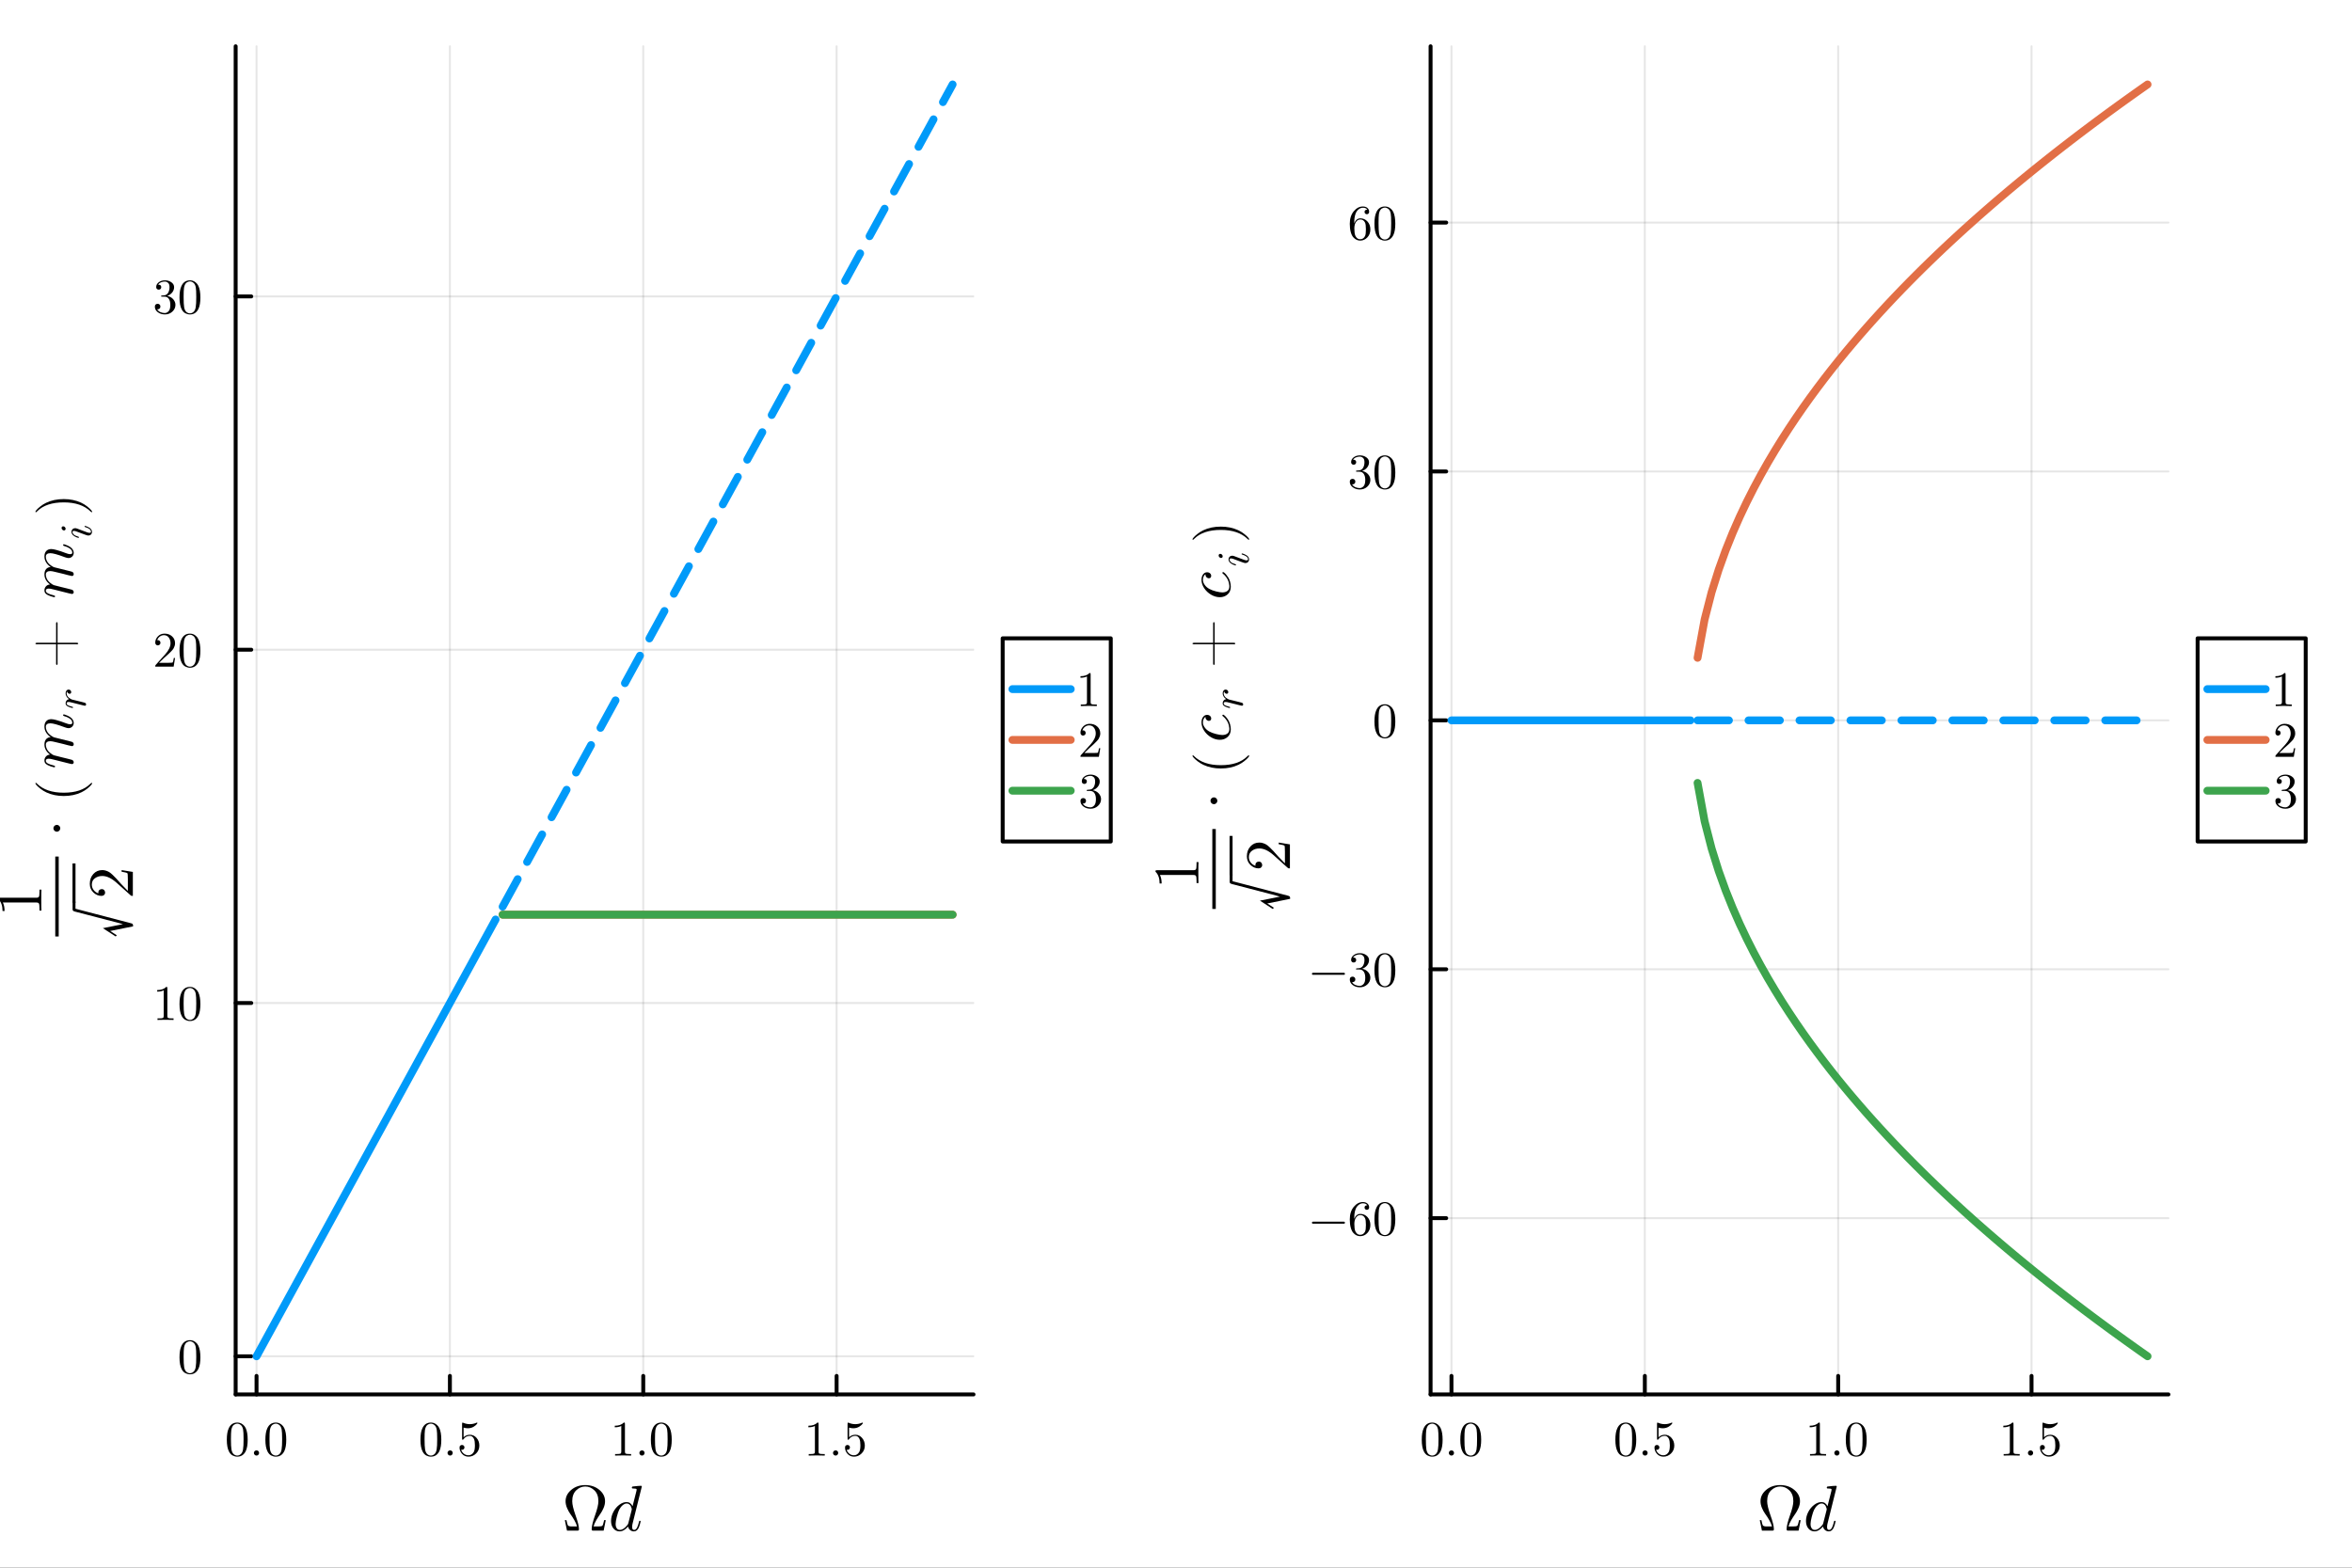 <?xml version="1.0" encoding="utf-8"?>
<svg xmlns="http://www.w3.org/2000/svg" xmlns:xlink="http://www.w3.org/1999/xlink" width="600" height="400" viewBox="0 0 2400 1600">
<rect x="0" y="0" width="2400" height="1600" fill="#333333" stroke="none"/>
<defs>
  <clipPath id="clip490">
    <rect x="0" y="0" width="2400" height="1600"/>
  </clipPath>
</defs>
<path clip-path="url(#clip490)" d="M0 1600 L2400 1600 L2400 0 L0 0  Z" fill="#ffffff" fill-rule="evenodd" fill-opacity="1"/>
<defs>
  <clipPath id="clip491">
    <rect x="480" y="0" width="1681" height="1600"/>
  </clipPath>
</defs>
<path clip-path="url(#clip490)" d="M240.464 1423.18 L993.377 1423.18 L993.377 47.244 L240.464 47.244  Z" fill="#ffffff" fill-rule="evenodd" fill-opacity="1"/>
<defs>
  <clipPath id="clip492">
    <rect x="240" y="47" width="754" height="1377"/>
  </clipPath>
</defs>
<polyline clip-path="url(#clip492)" style="stroke:#000000; stroke-linecap:round; stroke-linejoin:round; stroke-width:2; stroke-opacity:0.1; fill:none" points="261.773,1423.18 261.773,47.244 "/>
<polyline clip-path="url(#clip492)" style="stroke:#000000; stroke-linecap:round; stroke-linejoin:round; stroke-width:2; stroke-opacity:0.1; fill:none" points="459.077,1423.18 459.077,47.244 "/>
<polyline clip-path="url(#clip492)" style="stroke:#000000; stroke-linecap:round; stroke-linejoin:round; stroke-width:2; stroke-opacity:0.1; fill:none" points="656.381,1423.18 656.381,47.244 "/>
<polyline clip-path="url(#clip492)" style="stroke:#000000; stroke-linecap:round; stroke-linejoin:round; stroke-width:2; stroke-opacity:0.1; fill:none" points="853.685,1423.18 853.685,47.244 "/>
<polyline clip-path="url(#clip492)" style="stroke:#000000; stroke-linecap:round; stroke-linejoin:round; stroke-width:2; stroke-opacity:0.1; fill:none" points="240.464,1384.24 993.377,1384.24 "/>
<polyline clip-path="url(#clip492)" style="stroke:#000000; stroke-linecap:round; stroke-linejoin:round; stroke-width:2; stroke-opacity:0.1; fill:none" points="240.464,1023.67 993.377,1023.67 "/>
<polyline clip-path="url(#clip492)" style="stroke:#000000; stroke-linecap:round; stroke-linejoin:round; stroke-width:2; stroke-opacity:0.1; fill:none" points="240.464,663.098 993.377,663.098 "/>
<polyline clip-path="url(#clip492)" style="stroke:#000000; stroke-linecap:round; stroke-linejoin:round; stroke-width:2; stroke-opacity:0.1; fill:none" points="240.464,302.528 993.377,302.528 "/>
<polyline clip-path="url(#clip490)" style="stroke:#000000; stroke-linecap:round; stroke-linejoin:round; stroke-width:4; stroke-opacity:1; fill:none" points="240.464,1423.18 993.377,1423.18 "/>
<polyline clip-path="url(#clip490)" style="stroke:#000000; stroke-linecap:round; stroke-linejoin:round; stroke-width:4; stroke-opacity:1; fill:none" points="261.773,1423.18 261.773,1404.28 "/>
<polyline clip-path="url(#clip490)" style="stroke:#000000; stroke-linecap:round; stroke-linejoin:round; stroke-width:4; stroke-opacity:1; fill:none" points="459.077,1423.18 459.077,1404.28 "/>
<polyline clip-path="url(#clip490)" style="stroke:#000000; stroke-linecap:round; stroke-linejoin:round; stroke-width:4; stroke-opacity:1; fill:none" points="656.381,1423.18 656.381,1404.28 "/>
<polyline clip-path="url(#clip490)" style="stroke:#000000; stroke-linecap:round; stroke-linejoin:round; stroke-width:4; stroke-opacity:1; fill:none" points="853.685,1423.18 853.685,1404.28 "/>
<path clip-path="url(#clip490)" d="M231.45 1469.4 Q231.45 1461.96 233.327 1457.91 Q235.946 1451.88 242.121 1451.88 Q243.431 1451.88 244.789 1452.26 Q246.173 1452.6 247.902 1453.96 Q249.656 1455.32 250.718 1457.54 Q252.744 1461.84 252.744 1469.4 Q252.744 1476.79 250.866 1480.81 Q248.124 1486.69 242.072 1486.69 Q239.799 1486.69 237.477 1485.53 Q235.18 1484.37 233.722 1481.58 Q231.45 1477.4 231.45 1469.4 M235.649 1468.78 Q235.649 1476.41 236.193 1479.45 Q236.81 1482.74 238.49 1484.17 Q240.195 1485.58 242.072 1485.58 Q244.098 1485.58 245.778 1484.07 Q247.482 1482.54 248.001 1479.26 Q248.569 1476.02 248.544 1468.78 Q248.544 1461.74 248.05 1458.92 Q247.383 1455.64 245.605 1454.33 Q243.851 1453 242.072 1453 Q241.405 1453 240.689 1453.19 Q239.997 1453.39 238.984 1453.96 Q237.971 1454.53 237.181 1455.94 Q236.415 1457.34 236.044 1459.47 Q235.649 1462.21 235.649 1468.78 Z" fill="#000000" fill-rule="nonzero" fill-opacity="1" /><path clip-path="url(#clip490)" d="M259.834 1484.76 Q259.068 1483.95 259.068 1482.89 Q259.068 1481.82 259.834 1481.06 Q260.6 1480.27 261.761 1480.27 Q262.872 1480.27 263.613 1481.01 Q264.379 1481.73 264.379 1482.91 Q264.379 1484.07 263.564 1484.84 Q262.773 1485.58 261.761 1485.58 Q260.6 1485.58 259.834 1484.76 Z" fill="#000000" fill-rule="nonzero" fill-opacity="1" /><path clip-path="url(#clip490)" d="M270.802 1469.4 Q270.802 1461.96 272.679 1457.91 Q275.298 1451.88 281.474 1451.88 Q282.783 1451.88 284.142 1452.26 Q285.525 1452.6 287.254 1453.96 Q289.008 1455.32 290.071 1457.54 Q292.096 1461.84 292.096 1469.4 Q292.096 1476.79 290.219 1480.81 Q287.477 1486.69 281.424 1486.69 Q279.152 1486.69 276.83 1485.53 Q274.532 1484.37 273.075 1481.58 Q270.802 1477.4 270.802 1469.4 M275.002 1468.78 Q275.002 1476.41 275.545 1479.45 Q276.163 1482.74 277.842 1484.17 Q279.547 1485.58 281.424 1485.58 Q283.45 1485.58 285.13 1484.07 Q286.834 1482.54 287.353 1479.26 Q287.921 1476.02 287.897 1468.78 Q287.897 1461.74 287.403 1458.92 Q286.736 1455.64 284.957 1454.33 Q283.203 1453 281.424 1453 Q280.757 1453 280.041 1453.19 Q279.349 1453.39 278.337 1453.96 Q277.324 1454.53 276.533 1455.94 Q275.767 1457.34 275.397 1459.47 Q275.002 1462.21 275.002 1468.78 Z" fill="#000000" fill-rule="nonzero" fill-opacity="1" /><path clip-path="url(#clip490)" d="M429.025 1469.4 Q429.025 1461.96 430.903 1457.91 Q433.521 1451.88 439.697 1451.88 Q441.007 1451.88 442.365 1452.26 Q443.749 1452.6 445.478 1453.96 Q447.232 1455.32 448.294 1457.54 Q450.32 1461.84 450.32 1469.4 Q450.32 1476.79 448.442 1480.81 Q445.7 1486.69 439.648 1486.69 Q437.375 1486.69 435.053 1485.53 Q432.756 1484.37 431.298 1481.58 Q429.025 1477.4 429.025 1469.4 M433.225 1468.78 Q433.225 1476.41 433.769 1479.45 Q434.386 1482.74 436.066 1484.17 Q437.77 1485.58 439.648 1485.58 Q441.674 1485.58 443.353 1484.07 Q445.058 1482.54 445.577 1479.26 Q446.145 1476.02 446.12 1468.78 Q446.12 1461.74 445.626 1458.92 Q444.959 1455.64 443.181 1454.33 Q441.427 1453 439.648 1453 Q438.981 1453 438.265 1453.19 Q437.573 1453.39 436.56 1453.96 Q435.547 1454.53 434.757 1455.94 Q433.991 1457.34 433.62 1459.47 Q433.225 1462.21 433.225 1468.78 Z" fill="#000000" fill-rule="nonzero" fill-opacity="1" /><path clip-path="url(#clip490)" d="M457.41 1484.76 Q456.644 1483.95 456.644 1482.89 Q456.644 1481.82 457.41 1481.06 Q458.175 1480.27 459.337 1480.27 Q460.448 1480.27 461.189 1481.01 Q461.955 1481.73 461.955 1482.91 Q461.955 1484.07 461.14 1484.84 Q460.349 1485.58 459.337 1485.58 Q458.175 1485.58 457.41 1484.76 Z" fill="#000000" fill-rule="nonzero" fill-opacity="1" /><path clip-path="url(#clip490)" d="M468.921 1477.43 Q468.921 1475.92 469.737 1475.35 Q470.552 1474.76 471.416 1474.76 Q472.578 1474.76 473.244 1475.5 Q473.936 1476.22 473.936 1477.23 Q473.936 1478.24 473.244 1478.98 Q472.578 1479.7 471.416 1479.7 Q470.848 1479.7 470.552 1479.6 Q471.219 1481.92 473.244 1483.6 Q475.295 1485.28 477.988 1485.28 Q481.372 1485.28 483.398 1482 Q484.608 1479.87 484.608 1475.06 Q484.608 1470.81 483.694 1468.68 Q482.286 1465.45 479.396 1465.45 Q475.295 1465.45 472.874 1468.98 Q472.578 1469.42 472.232 1469.45 Q471.738 1469.45 471.614 1469.18 Q471.515 1468.88 471.515 1468.11 L471.515 1453.14 Q471.515 1451.93 472.009 1451.93 Q472.207 1451.93 472.627 1452.08 Q475.814 1453.49 479.346 1453.51 Q482.978 1453.51 486.238 1452.03 Q486.485 1451.88 486.634 1451.88 Q487.128 1451.88 487.152 1452.45 Q487.152 1452.65 486.733 1453.24 Q486.337 1453.81 485.473 1454.58 Q484.608 1455.32 483.496 1456.03 Q482.385 1456.75 480.754 1457.25 Q479.149 1457.71 477.37 1457.71 Q475.245 1457.71 473.072 1457.05 L473.072 1466.9 Q475.69 1464.33 479.494 1464.33 Q483.546 1464.33 486.337 1467.6 Q489.129 1470.86 489.129 1475.4 Q489.129 1480.17 485.819 1483.43 Q482.533 1486.69 478.086 1486.69 Q474.035 1486.69 471.466 1483.8 Q468.921 1480.91 468.921 1477.43 Z" fill="#000000" fill-rule="nonzero" fill-opacity="1" /><path clip-path="url(#clip490)" d="M627.318 1456.7 L627.318 1455.12 Q633.395 1455.12 636.532 1451.88 Q637.397 1451.88 637.545 1452.08 Q637.693 1452.28 637.693 1453.19 L637.693 1481.58 Q637.693 1483.08 638.434 1483.55 Q639.175 1484.02 642.412 1484.02 L644.017 1484.02 L644.017 1485.58 Q642.239 1485.43 635.816 1485.43 Q629.393 1485.43 627.639 1485.58 L627.639 1484.02 L629.245 1484.02 Q632.431 1484.02 633.197 1483.58 Q633.963 1483.11 633.963 1481.58 L633.963 1455.37 Q631.32 1456.7 627.318 1456.7 Z" fill="#000000" fill-rule="nonzero" fill-opacity="1" /><path clip-path="url(#clip490)" d="M653.182 1484.76 Q652.416 1483.95 652.416 1482.89 Q652.416 1481.82 653.182 1481.06 Q653.948 1480.27 655.109 1480.27 Q656.221 1480.27 656.962 1481.01 Q657.728 1481.73 657.728 1482.91 Q657.728 1484.07 656.912 1484.84 Q656.122 1485.58 655.109 1485.58 Q653.948 1485.58 653.182 1484.76 Z" fill="#000000" fill-rule="nonzero" fill-opacity="1" /><path clip-path="url(#clip490)" d="M664.151 1469.4 Q664.151 1461.96 666.028 1457.91 Q668.647 1451.88 674.822 1451.88 Q676.132 1451.88 677.49 1452.26 Q678.874 1452.6 680.603 1453.96 Q682.357 1455.32 683.419 1457.54 Q685.445 1461.84 685.445 1469.4 Q685.445 1476.79 683.567 1480.81 Q680.825 1486.69 674.773 1486.69 Q672.5 1486.69 670.178 1485.53 Q667.881 1484.37 666.423 1481.58 Q664.151 1477.4 664.151 1469.4 M668.35 1468.78 Q668.35 1476.41 668.894 1479.45 Q669.511 1482.74 671.191 1484.17 Q672.895 1485.58 674.773 1485.58 Q676.799 1485.58 678.478 1484.07 Q680.183 1482.54 680.702 1479.26 Q681.27 1476.02 681.245 1468.78 Q681.245 1461.74 680.751 1458.92 Q680.084 1455.64 678.306 1454.33 Q676.552 1453 674.773 1453 Q674.106 1453 673.39 1453.19 Q672.698 1453.39 671.685 1453.96 Q670.672 1454.53 669.882 1455.94 Q669.116 1457.34 668.745 1459.47 Q668.35 1462.21 668.35 1468.78 Z" fill="#000000" fill-rule="nonzero" fill-opacity="1" /><path clip-path="url(#clip490)" d="M824.894 1456.7 L824.894 1455.12 Q830.971 1455.12 834.108 1451.88 Q834.973 1451.88 835.121 1452.08 Q835.269 1452.28 835.269 1453.19 L835.269 1481.58 Q835.269 1483.08 836.01 1483.55 Q836.751 1484.02 839.987 1484.02 L841.593 1484.02 L841.593 1485.58 Q839.815 1485.43 833.392 1485.43 Q826.969 1485.43 825.215 1485.58 L825.215 1484.02 L826.821 1484.02 Q830.007 1484.02 830.773 1483.58 Q831.539 1483.11 831.539 1481.58 L831.539 1455.37 Q828.896 1456.7 824.894 1456.7 Z" fill="#000000" fill-rule="nonzero" fill-opacity="1" /><path clip-path="url(#clip490)" d="M850.758 1484.76 Q849.992 1483.95 849.992 1482.89 Q849.992 1481.82 850.758 1481.06 Q851.524 1480.27 852.685 1480.27 Q853.797 1480.27 854.538 1481.01 Q855.304 1481.73 855.304 1482.91 Q855.304 1484.07 854.488 1484.84 Q853.698 1485.58 852.685 1485.58 Q851.524 1485.58 850.758 1484.76 Z" fill="#000000" fill-rule="nonzero" fill-opacity="1" /><path clip-path="url(#clip490)" d="M862.27 1477.43 Q862.27 1475.92 863.085 1475.35 Q863.9 1474.76 864.765 1474.76 Q865.926 1474.76 866.593 1475.5 Q867.285 1476.22 867.285 1477.23 Q867.285 1478.24 866.593 1478.98 Q865.926 1479.7 864.765 1479.7 Q864.197 1479.7 863.9 1479.6 Q864.567 1481.92 866.593 1483.6 Q868.643 1485.28 871.336 1485.28 Q874.72 1485.28 876.746 1482 Q877.957 1479.87 877.957 1475.06 Q877.957 1470.81 877.043 1468.68 Q875.634 1465.45 872.744 1465.45 Q868.643 1465.45 866.222 1468.98 Q865.926 1469.42 865.58 1469.45 Q865.086 1469.45 864.963 1469.18 Q864.864 1468.88 864.864 1468.11 L864.864 1453.14 Q864.864 1451.93 865.358 1451.93 Q865.555 1451.93 865.975 1452.08 Q869.162 1453.49 872.695 1453.51 Q876.326 1453.51 879.587 1452.03 Q879.834 1451.88 879.982 1451.88 Q880.476 1451.88 880.501 1452.45 Q880.501 1452.65 880.081 1453.24 Q879.686 1453.81 878.821 1454.58 Q877.957 1455.32 876.845 1456.03 Q875.733 1456.75 874.103 1457.25 Q872.497 1457.71 870.718 1457.71 Q868.594 1457.71 866.42 1457.05 L866.42 1466.9 Q869.039 1464.33 872.843 1464.33 Q876.894 1464.33 879.686 1467.6 Q882.477 1470.86 882.477 1475.4 Q882.477 1480.17 879.167 1483.43 Q875.881 1486.69 871.435 1486.69 Q867.383 1486.69 864.814 1483.8 Q862.27 1480.91 862.27 1477.43 Z" fill="#000000" fill-rule="nonzero" fill-opacity="1" /><path clip-path="url(#clip490)" d="M576.377 1551.5 L578.02 1551.5 Q578.954 1555.98 579.405 1556.66 Q580.049 1557.78 582.851 1557.91 Q583.431 1557.91 584.429 1557.91 L588.841 1557.91 Q588.036 1554.89 586.007 1551.41 Q583.978 1547.9 582.046 1545.29 Q580.146 1542.68 578.632 1539.14 Q577.118 1535.56 577.118 1532.18 Q577.118 1525.45 582.915 1520.59 Q588.712 1515.69 597.215 1515.69 Q605.717 1515.69 611.546 1520.55 Q617.408 1525.38 617.408 1532.18 Q617.408 1535.53 615.894 1539.07 Q614.38 1542.61 612.48 1545.22 Q610.612 1547.83 608.519 1551.37 Q606.458 1554.89 605.653 1557.91 L610.161 1557.91 Q613.865 1557.91 614.606 1557.24 Q615.347 1556.53 616.152 1552.82 Q616.281 1551.95 616.409 1551.5 L618.116 1551.5 L615.958 1562.2 L605.395 1562.2 Q604.525 1562.2 604.139 1561.94 Q603.752 1561.68 603.752 1560.75 Q603.752 1556.27 607.166 1546.64 Q610.612 1537.01 610.612 1532.18 Q610.612 1525 606.522 1521.07 Q602.432 1517.14 597.215 1517.14 Q592.062 1517.14 587.972 1521.04 Q583.914 1524.93 583.914 1532.18 Q583.914 1537.08 587.327 1546.67 Q590.773 1556.27 590.773 1560.68 Q590.773 1561.75 590.355 1561.97 Q589.968 1562.2 588.648 1562.2 L578.567 1562.2 L576.377 1551.5 Z" fill="#000000" fill-rule="nonzero" fill-opacity="1" /><path clip-path="url(#clip490)" d="M654.924 1517.14 L645.423 1555.27 Q645.037 1556.98 645.037 1558.43 Q645.037 1561.46 647.002 1561.46 Q647.968 1561.46 648.741 1560.84 Q649.514 1560.23 650.125 1558.94 Q650.737 1557.65 651.124 1556.46 Q651.51 1555.24 652.026 1553.31 Q652.187 1552.53 652.315 1552.34 Q652.477 1552.12 652.927 1552.12 Q653.733 1552.12 653.733 1552.76 Q652.863 1556.91 651.736 1559.3 Q649.932 1562.94 646.873 1562.94 Q644.554 1562.94 642.911 1561.52 Q641.269 1560.1 640.882 1557.98 Q636.663 1562.94 632.283 1562.94 Q628.419 1562.94 625.971 1560.01 Q623.523 1557.04 623.523 1552.37 Q623.523 1547.67 625.842 1543.16 Q628.193 1538.65 631.897 1535.85 Q635.601 1533.05 639.401 1533.05 Q643.427 1533.05 645.488 1537.27 L649.449 1521.62 L649.642 1520.33 Q649.642 1519.94 649.481 1519.75 Q649.353 1519.52 648.58 1519.36 Q647.839 1519.2 646.357 1519.2 Q645.745 1519.2 645.456 1519.17 Q645.198 1519.14 644.973 1518.98 Q644.747 1518.78 644.747 1518.4 Q644.747 1517.27 645.681 1517.14 Q651.865 1516.43 654.055 1516.43 Q654.441 1516.43 654.667 1516.62 Q654.892 1516.79 654.892 1516.98 L654.924 1517.14 M644.683 1540.3 Q644.683 1540.01 644.457 1539.2 Q644.232 1538.4 643.717 1537.27 Q643.201 1536.14 642.074 1535.34 Q640.979 1534.5 639.498 1534.5 Q637.501 1534.5 635.407 1536.21 Q633.346 1537.91 631.833 1540.81 Q630.673 1543.13 629.417 1547.99 Q628.193 1552.86 628.193 1555.27 Q628.193 1556.75 628.515 1558.07 Q628.87 1559.36 629.868 1560.42 Q630.866 1561.46 632.412 1561.46 Q636.18 1561.46 639.884 1556.79 Q640.593 1555.98 640.754 1555.66 Q640.947 1555.3 641.204 1554.34 L644.489 1541.42 Q644.683 1540.46 644.683 1540.3 Z" fill="#000000" fill-rule="nonzero" fill-opacity="1" /><polyline clip-path="url(#clip490)" style="stroke:#000000; stroke-linecap:round; stroke-linejoin:round; stroke-width:4; stroke-opacity:1; fill:none" points="240.464,1423.18 240.464,47.244 "/>
<polyline clip-path="url(#clip490)" style="stroke:#000000; stroke-linecap:round; stroke-linejoin:round; stroke-width:4; stroke-opacity:1; fill:none" points="240.464,1384.24 256.398,1384.24 "/>
<polyline clip-path="url(#clip490)" style="stroke:#000000; stroke-linecap:round; stroke-linejoin:round; stroke-width:4; stroke-opacity:1; fill:none" points="240.464,1023.67 256.398,1023.67 "/>
<polyline clip-path="url(#clip490)" style="stroke:#000000; stroke-linecap:round; stroke-linejoin:round; stroke-width:4; stroke-opacity:1; fill:none" points="240.464,663.098 256.398,663.098 "/>
<polyline clip-path="url(#clip490)" style="stroke:#000000; stroke-linecap:round; stroke-linejoin:round; stroke-width:4; stroke-opacity:1; fill:none" points="240.464,302.528 256.398,302.528 "/>
<path clip-path="url(#clip490)" d="M183.17 1385.34 Q183.17 1377.9 185.047 1373.85 Q187.666 1367.82 193.842 1367.82 Q195.151 1367.82 196.51 1368.19 Q197.893 1368.54 199.622 1369.9 Q201.376 1371.26 202.438 1373.48 Q204.464 1377.78 204.464 1385.34 Q204.464 1392.72 202.587 1396.75 Q199.845 1402.63 193.792 1402.63 Q191.52 1402.63 189.197 1401.47 Q186.9 1400.31 185.442 1397.52 Q183.17 1393.34 183.17 1385.34 M187.369 1384.72 Q187.369 1392.35 187.913 1395.39 Q188.53 1398.68 190.21 1400.11 Q191.915 1401.52 193.792 1401.52 Q195.818 1401.52 197.498 1400.01 Q199.202 1398.48 199.721 1395.19 Q200.289 1391.96 200.265 1384.72 Q200.265 1377.68 199.77 1374.86 Q199.103 1371.58 197.325 1370.27 Q195.571 1368.93 193.792 1368.93 Q193.125 1368.93 192.409 1369.13 Q191.717 1369.33 190.704 1369.9 Q189.691 1370.47 188.901 1371.87 Q188.135 1373.28 187.765 1375.41 Q187.369 1378.15 187.369 1384.72 Z" fill="#000000" fill-rule="nonzero" fill-opacity="1" /><path clip-path="url(#clip490)" d="M160.393 1012.07 L160.393 1010.49 Q166.47 1010.49 169.608 1007.25 Q170.472 1007.25 170.62 1007.45 Q170.769 1007.65 170.769 1008.56 L170.769 1036.95 Q170.769 1038.45 171.51 1038.92 Q172.251 1039.39 175.487 1039.39 L177.093 1039.39 L177.093 1040.95 Q175.314 1040.8 168.891 1040.8 Q162.468 1040.8 160.714 1040.95 L160.714 1039.39 L162.32 1039.39 Q165.507 1039.39 166.273 1038.95 Q167.038 1038.48 167.038 1036.95 L167.038 1010.74 Q164.395 1012.07 160.393 1012.07 Z" fill="#000000" fill-rule="nonzero" fill-opacity="1" /><path clip-path="url(#clip490)" d="M183.17 1024.77 Q183.17 1017.33 185.047 1013.28 Q187.666 1007.25 193.842 1007.25 Q195.151 1007.25 196.51 1007.62 Q197.893 1007.97 199.622 1009.33 Q201.376 1010.69 202.438 1012.91 Q204.464 1017.21 204.464 1024.77 Q204.464 1032.15 202.587 1036.18 Q199.845 1042.06 193.792 1042.06 Q191.52 1042.06 189.197 1040.9 Q186.9 1039.74 185.442 1036.95 Q183.17 1032.77 183.17 1024.77 M187.369 1024.15 Q187.369 1031.78 187.913 1034.82 Q188.53 1038.11 190.21 1039.54 Q191.915 1040.95 193.792 1040.95 Q195.818 1040.95 197.498 1039.44 Q199.202 1037.91 199.721 1034.62 Q200.289 1031.39 200.265 1024.15 Q200.265 1017.11 199.77 1014.29 Q199.103 1011.01 197.325 1009.7 Q195.571 1008.36 193.792 1008.36 Q193.125 1008.36 192.409 1008.56 Q191.717 1008.76 190.704 1009.33 Q189.691 1009.9 188.901 1011.3 Q188.135 1012.71 187.765 1014.84 Q187.369 1017.58 187.369 1024.15 Z" fill="#000000" fill-rule="nonzero" fill-opacity="1" /><path clip-path="url(#clip490)" d="M158.417 680.378 Q158.417 679.464 158.491 679.192 Q158.59 678.92 158.985 678.5 L168.694 667.68 Q174.005 661.702 174.005 656.49 Q174.005 653.105 172.226 650.684 Q170.472 648.264 167.236 648.264 Q165.013 648.264 163.135 649.622 Q161.258 650.981 160.393 653.402 Q160.542 653.352 161.06 653.352 Q162.32 653.352 163.012 654.143 Q163.728 654.933 163.728 655.996 Q163.728 657.354 162.839 658.021 Q161.974 658.664 161.11 658.664 Q160.764 658.664 160.294 658.59 Q159.85 658.515 159.133 657.824 Q158.417 657.107 158.417 655.847 Q158.417 652.315 161.085 649.499 Q163.778 646.683 167.878 646.683 Q172.523 646.683 175.561 649.449 Q178.624 652.191 178.624 656.49 Q178.624 657.997 178.155 659.38 Q177.71 660.739 177.093 661.801 Q176.5 662.863 174.869 664.568 Q173.239 666.272 171.93 667.483 Q170.62 668.693 167.681 671.262 L162.32 676.475 L171.436 676.475 Q175.882 676.475 176.228 676.08 Q176.722 675.363 177.34 671.584 L178.624 671.584 L177.192 680.378 L158.417 680.378 Z" fill="#000000" fill-rule="nonzero" fill-opacity="1" /><path clip-path="url(#clip490)" d="M183.17 664.197 Q183.17 656.762 185.047 652.71 Q187.666 646.683 193.842 646.683 Q195.151 646.683 196.51 647.053 Q197.893 647.399 199.622 648.758 Q201.376 650.116 202.438 652.34 Q204.464 656.638 204.464 664.197 Q204.464 671.584 202.587 675.61 Q199.845 681.49 193.792 681.49 Q191.52 681.49 189.197 680.329 Q186.9 679.167 185.442 676.376 Q183.17 672.201 183.17 664.197 M187.369 663.58 Q187.369 671.213 187.913 674.252 Q188.53 677.537 190.21 678.97 Q191.915 680.378 193.792 680.378 Q195.818 680.378 197.498 678.871 Q199.202 677.339 199.721 674.054 Q200.289 670.818 200.265 663.58 Q200.265 656.539 199.77 653.723 Q199.103 650.437 197.325 649.128 Q195.571 647.794 193.792 647.794 Q193.125 647.794 192.409 647.992 Q191.717 648.189 190.704 648.758 Q189.691 649.326 188.901 650.734 Q188.135 652.142 187.765 654.266 Q187.369 657.009 187.369 663.58 Z" fill="#000000" fill-rule="nonzero" fill-opacity="1" /><path clip-path="url(#clip490)" d="M158.022 312.99 Q158.022 311.483 158.886 310.766 Q159.751 310.05 160.863 310.05 Q162.024 310.05 162.839 310.816 Q163.679 311.557 163.679 312.866 Q163.679 314.274 162.691 315.065 Q161.727 315.855 160.344 315.658 Q161.554 317.683 163.778 318.597 Q166.026 319.511 168.101 319.511 Q170.275 319.511 172.029 317.634 Q173.807 315.756 173.807 311.162 Q173.807 307.258 172.276 305.01 Q170.769 302.762 167.78 302.762 L165.556 302.762 Q164.79 302.762 164.568 302.688 Q164.346 302.614 164.346 302.194 Q164.346 301.7 165.112 301.601 Q165.877 301.601 167.088 301.453 Q170.028 301.354 171.584 298.81 Q172.992 296.438 172.992 293.054 Q172.992 289.966 171.51 288.682 Q170.052 287.372 168.15 287.372 Q166.371 287.372 164.42 288.113 Q162.468 288.854 161.406 290.51 Q164.543 290.51 164.543 293.054 Q164.543 294.166 163.827 294.907 Q163.135 295.623 161.974 295.623 Q160.863 295.623 160.122 294.931 Q159.38 294.215 159.38 293.005 Q159.38 290.114 161.95 288.113 Q164.543 286.112 168.348 286.112 Q172.103 286.112 174.869 288.089 Q177.661 290.065 177.661 293.103 Q177.661 296.093 175.685 298.538 Q173.708 300.984 170.571 301.997 Q174.425 302.762 176.722 305.381 Q179.02 307.975 179.02 311.162 Q179.02 315.114 175.907 318.029 Q172.794 320.919 168.249 320.919 Q164.049 320.919 161.036 318.647 Q158.022 316.374 158.022 312.99 Z" fill="#000000" fill-rule="nonzero" fill-opacity="1" /><path clip-path="url(#clip490)" d="M183.17 303.627 Q183.17 296.191 185.047 292.14 Q187.666 286.112 193.842 286.112 Q195.151 286.112 196.51 286.483 Q197.893 286.829 199.622 288.187 Q201.376 289.546 202.438 291.769 Q204.464 296.068 204.464 303.627 Q204.464 311.013 202.587 315.04 Q199.845 320.919 193.792 320.919 Q191.52 320.919 189.197 319.758 Q186.9 318.597 185.442 315.806 Q183.17 311.631 183.17 303.627 M187.369 303.009 Q187.369 310.643 187.913 313.681 Q188.53 316.967 190.21 318.4 Q191.915 319.808 193.792 319.808 Q195.818 319.808 197.498 318.301 Q199.202 316.769 199.721 313.484 Q200.289 310.248 200.265 303.009 Q200.265 295.969 199.77 293.153 Q199.103 289.867 197.325 288.558 Q195.571 287.224 193.792 287.224 Q193.125 287.224 192.409 287.422 Q191.717 287.619 190.704 288.187 Q189.691 288.756 188.901 290.164 Q188.135 291.572 187.765 293.696 Q187.369 296.438 187.369 303.009 Z" fill="#000000" fill-rule="nonzero" fill-opacity="1" /><path clip-path="url(#clip490)" d="M4.659 929.768 L2.597 929.768 Q2.597 921.846 -1.622 917.756 Q-1.622 916.628 -1.364 916.435 Q-1.106 916.242 0.085 916.242 L37.09 916.242 Q39.054 916.242 39.666 915.276 Q40.278 914.31 40.278 910.091 L40.278 907.997 L42.307 907.997 Q42.114 910.316 42.114 918.69 Q42.114 927.063 42.307 929.35 L40.278 929.35 L40.278 927.256 Q40.278 923.102 39.699 922.103 Q39.087 921.105 37.09 921.105 L2.919 921.105 Q4.659 924.551 4.659 929.768 Z" fill="#000000" fill-rule="nonzero" fill-opacity="1" /><path clip-path="url(#clip490)" d="M59.907 955.768 L59.907 874.204 L56.387 874.204 L56.387 955.768  Z" fill="#000000" fill-rule="evenodd" fill-opacity="1"/>
<path clip-path="url(#clip490)" d="M118.036 955.768 L104.961 947.291 L122.311 943.843 L125.472 943.197 Q124.645 943.053 123.245 942.622 Q121.808 942.155 121.449 942.083 L77.734 930.697 Q77.447 930.625 76.98 930.517 Q76.477 930.373 76.298 930.301 Q76.118 930.23 75.759 930.122 Q75.4 930.014 75.292 929.942 Q75.148 929.87 74.897 929.763 Q74.645 929.655 74.573 929.511 Q74.502 929.368 74.358 929.188 Q74.214 929.008 74.178 928.793 Q74.142 928.541 74.106 928.29 Q74.071 928.039 74.071 927.679 L74.071 921.25 Q74.071 918.987 75.543 918.987 Q77.016 918.987 77.016 921.178 L77.016 927.464 L133.733 942.299 Q134.559 942.514 134.882 942.694 Q135.206 942.837 135.493 943.34 Q135.78 943.843 135.78 944.741 L135.78 945.46 L112.397 950.165 L119.222 954.583 L118.036 955.768 Z" fill="#000000" fill-rule="nonzero" fill-opacity="1" /><path clip-path="url(#clip490)" d="M77.043 921.402 L77.043 881.244 L73.987 881.244 L73.987 921.402  Z" fill="#000000" fill-rule="evenodd" fill-opacity="1"/>
<path clip-path="url(#clip490)" d="M135.559 914.362 Q134.367 914.362 134.013 914.266 Q133.658 914.137 133.111 913.621 L119.005 900.965 Q111.211 894.04 104.416 894.04 Q100.003 894.04 96.847 896.359 Q93.691 898.646 93.691 902.865 Q93.691 905.763 95.462 908.211 Q97.234 910.658 100.39 911.786 Q100.325 911.592 100.325 910.916 Q100.325 909.274 101.356 908.372 Q102.387 907.438 103.771 907.438 Q105.543 907.438 106.412 908.597 Q107.25 909.725 107.25 910.852 Q107.25 911.303 107.153 911.915 Q107.056 912.494 106.155 913.428 Q105.221 914.362 103.578 914.362 Q98.973 914.362 95.301 910.884 Q91.63 907.373 91.63 902.027 Q91.63 895.973 95.237 892.011 Q98.812 888.018 104.416 888.018 Q106.38 888.018 108.184 888.63 Q109.955 889.209 111.34 890.015 Q112.725 890.787 114.947 892.913 Q117.169 895.039 118.747 896.746 Q120.325 898.452 123.675 902.285 L130.47 909.274 L130.47 897.39 Q130.47 891.593 129.955 891.142 Q129.021 890.498 124.093 889.692 L124.093 888.018 L135.559 889.886 L135.559 914.362 Z" fill="#000000" fill-rule="nonzero" fill-opacity="1" /><path clip-path="url(#clip490)" d="M55.546 842.903 Q56.577 841.873 57.994 841.873 Q59.411 841.873 60.474 842.903 Q61.504 843.934 61.504 845.351 Q61.504 846.768 60.474 847.831 Q59.411 848.861 57.994 848.861 Q56.577 848.861 55.546 847.831 Q54.483 846.768 54.483 845.351 Q54.483 843.934 55.546 842.903 Z" fill="#000000" fill-rule="nonzero" fill-opacity="1" /><path clip-path="url(#clip490)" d="M65.069 812.409 Q55.288 812.409 47.401 808.762 Q44.094 807.207 41.324 805.031 Q38.554 802.854 37.338 801.412 Q36.123 799.971 36.123 799.575 Q36.123 799.01 36.688 798.981 Q36.971 798.981 37.677 799.745 Q47.175 809.073 65.069 809.045 Q83.019 809.045 92.15 799.971 Q93.139 798.981 93.45 798.981 Q94.015 798.981 94.015 799.575 Q94.015 799.971 92.856 801.356 Q91.698 802.741 89.04 804.889 Q86.383 807.038 83.132 808.592 Q75.246 812.409 65.069 812.409 Z" fill="#000000" fill-rule="nonzero" fill-opacity="1" /><path clip-path="url(#clip490)" d="M65.047 729.101 Q65.305 729.101 66.303 729.391 Q67.301 729.681 68.847 730.39 Q70.393 731.066 71.81 732.032 Q73.195 732.966 74.225 734.512 Q75.224 736.026 75.224 737.765 Q75.224 740.083 73.678 741.629 Q72.132 743.175 69.813 743.175 Q68.557 743.175 66.174 742.306 Q55.288 738.216 51.392 738.216 Q46.786 738.216 46.786 741.79 Q46.786 743.819 47.623 745.655 Q48.461 747.491 49.62 748.682 Q50.78 749.874 52.1 750.808 Q53.42 751.742 54.29 752.161 Q55.16 752.547 55.546 752.644 L71.456 756.605 Q72.808 756.927 73.453 757.153 Q74.097 757.378 74.644 757.99 Q75.224 758.602 75.224 759.568 Q75.224 760.373 74.741 760.953 Q74.258 761.5 73.42 761.5 Q73.291 761.5 72.615 761.339 Q71.939 761.178 71.005 760.953 Q70.071 760.727 69.523 760.631 Q65.144 759.471 64.531 759.31 L56.867 757.475 Q53.066 756.476 51.392 756.476 Q46.786 756.476 46.786 760.051 Q46.786 761.822 47.462 763.497 Q48.107 765.14 49.008 766.267 Q49.91 767.394 51.166 768.425 Q52.39 769.423 53.227 769.938 Q54.032 770.421 54.838 770.808 L58.123 771.645 Q59.024 771.838 62.535 772.772 L68.493 774.222 Q72.937 775.252 73.356 775.478 Q74.258 775.8 74.741 776.508 Q75.224 777.217 75.224 777.925 Q75.224 778.731 74.741 779.278 Q74.258 779.826 73.42 779.826 Q73.291 779.826 72.808 779.729 Q72.325 779.632 71.649 779.471 Q70.973 779.31 70.586 779.246 L55.353 775.413 Q52.583 774.705 51.714 774.544 Q50.812 774.351 49.813 774.351 Q46.786 774.351 46.786 776.412 Q46.786 778.086 48.783 779.181 Q50.78 780.276 54.644 781.21 Q55.707 781.5 55.933 781.693 Q56.158 781.854 56.158 782.338 Q56.126 783.143 55.482 783.143 Q55.321 783.143 54.29 782.885 Q53.26 782.627 51.714 782.144 Q50.136 781.629 49.105 781.082 Q48.429 780.759 47.978 780.47 Q47.527 780.18 46.818 779.6 Q46.11 779.02 45.723 778.151 Q45.337 777.281 45.337 776.218 Q45.337 773.867 46.85 772.128 Q48.364 770.357 51.069 770.132 Q45.337 765.848 45.337 759.858 Q45.337 756.476 47.044 754.447 Q48.686 752.547 51.714 752.322 Q45.337 747.877 45.337 741.565 Q45.337 737.926 47.237 735.961 Q49.105 733.997 52.39 733.997 Q54.097 733.997 57.35 734.866 Q60.57 735.736 62.181 736.315 Q63.791 736.895 66.883 738.022 Q69.846 739.214 71.585 739.214 Q72.712 739.214 73.227 738.827 Q73.742 738.441 73.742 737.604 Q73.742 736.315 73.002 735.188 Q72.229 734.061 70.973 733.256 Q69.684 732.418 68.396 731.871 Q67.076 731.324 65.594 730.905 Q64.789 730.647 64.596 730.518 Q64.403 730.357 64.403 729.906 Q64.403 729.101 65.047 729.101 Z" fill="#000000" fill-rule="nonzero" fill-opacity="1" /><path clip-path="url(#clip490)" d="M69.941 703.785 Q71.136 703.785 71.902 704.574 Q72.669 705.341 72.669 706.333 Q72.669 707.189 72.173 707.64 Q71.677 708.091 71.046 708.091 Q70.144 708.091 69.4 707.392 Q68.656 706.694 68.498 705.679 Q67.957 706.423 67.957 707.618 Q67.957 709.579 69.468 711.315 Q70.166 712.082 71.451 712.916 Q72.714 713.75 73.255 713.908 L79.274 715.373 Q79.951 715.508 83.197 716.342 Q86.421 717.154 86.556 717.222 Q87.187 717.447 87.525 717.943 Q87.864 718.439 87.864 718.935 Q87.864 719.499 87.525 719.882 Q87.187 720.265 86.601 720.265 Q86.511 720.265 86.173 720.197 Q85.835 720.13 85.361 720.017 Q84.888 719.904 84.617 719.859 L73.954 717.177 Q72.015 716.681 71.406 716.568 Q70.775 716.433 70.076 716.433 Q68.859 716.433 68.408 716.816 Q67.957 717.199 67.957 717.875 Q67.957 719.048 69.355 719.814 Q70.753 720.581 73.458 721.234 Q74.202 721.437 74.36 721.573 Q74.517 721.685 74.517 722.024 Q74.495 722.587 74.044 722.587 Q73.931 722.587 73.21 722.407 Q72.466 722.226 71.384 721.888 Q70.279 721.528 69.58 721.144 Q69.107 720.919 68.791 720.716 Q68.476 720.513 67.98 720.107 Q67.484 719.701 67.213 719.093 Q66.943 718.484 66.943 717.74 Q66.943 716.117 67.935 714.967 Q68.927 713.795 70.482 713.524 Q69.671 712.961 68.972 712.262 Q68.25 711.563 67.596 710.278 Q66.943 708.993 66.943 707.618 Q66.943 705.904 67.822 704.845 Q68.678 703.785 69.941 703.785 Z" fill="#000000" fill-rule="nonzero" fill-opacity="1" /><path clip-path="url(#clip490)" d="M58.799 677.115 Q58.799 678.629 57.994 678.629 Q57.189 678.629 57.189 677.051 Q57.189 676.858 57.221 676.535 Q57.253 676.181 57.253 676.117 L57.253 657.534 L38.606 657.534 Q38.541 657.534 38.252 657.566 Q37.929 657.598 37.736 657.598 Q36.158 657.598 36.158 656.825 Q36.158 656.02 37.736 656.02 L57.253 656.02 L57.253 637.405 Q57.253 637.341 57.221 637.019 Q57.189 636.697 57.189 636.504 Q57.189 634.99 57.994 634.99 Q58.799 634.958 58.799 636.568 Q58.799 636.761 58.767 637.051 Q58.734 637.341 58.734 637.405 L58.734 656.02 L78.316 656.02 Q79.829 656.02 79.829 656.825 Q79.829 657.598 78.251 657.598 Q78.058 657.598 77.736 657.566 Q77.446 657.534 77.382 657.534 L58.734 657.534 L58.734 676.117 Q58.734 676.181 58.767 676.568 Q58.799 676.922 58.799 677.115 Z" fill="#000000" fill-rule="nonzero" fill-opacity="1" /><path clip-path="url(#clip490)" d="M65.047 555.471 Q65.305 555.471 66.303 555.76 Q67.301 556.05 68.847 556.759 Q70.393 557.435 71.81 558.401 Q73.195 559.335 74.225 560.881 Q75.224 562.395 75.224 564.134 Q75.224 566.453 73.678 567.999 Q72.132 569.544 69.813 569.544 Q68.557 569.544 66.174 568.675 Q55.288 564.585 51.392 564.585 Q46.786 564.585 46.786 568.16 Q46.786 570.189 47.623 572.024 Q48.461 573.86 49.62 575.052 Q50.78 576.243 52.1 577.177 Q53.42 578.111 54.29 578.53 Q55.16 578.916 55.546 579.013 L71.456 582.974 Q72.808 583.296 73.453 583.522 Q74.097 583.747 74.644 584.359 Q75.224 584.971 75.224 585.937 Q75.224 586.742 74.741 587.322 Q74.258 587.87 73.42 587.87 Q73.291 587.87 72.615 587.709 Q71.939 587.548 71.005 587.322 Q70.071 587.097 69.523 587 Q65.144 585.841 64.531 585.68 L56.867 583.844 Q53.066 582.845 51.392 582.845 Q46.786 582.845 46.786 586.42 Q46.786 588.192 47.462 589.866 Q48.107 591.509 49.008 592.636 Q49.91 593.763 51.166 594.794 Q52.39 595.792 53.227 596.308 Q54.032 596.791 54.838 597.177 L58.123 598.014 Q59.024 598.208 62.535 599.142 L68.493 600.591 Q72.937 601.622 73.356 601.847 Q74.258 602.169 74.741 602.878 Q75.224 603.586 75.224 604.295 Q75.224 605.1 74.741 605.647 Q74.258 606.195 73.42 606.195 Q73.291 606.195 72.808 606.098 Q72.325 606.002 71.649 605.84 Q70.973 605.679 70.586 605.615 L55.353 601.783 Q52.583 601.074 51.714 600.913 Q50.812 600.72 49.813 600.72 Q46.786 600.72 46.786 602.781 Q46.786 604.456 48.783 605.551 Q50.78 606.646 54.644 607.58 Q55.707 607.869 55.933 608.063 Q56.158 608.224 56.158 608.707 Q56.126 609.512 55.482 609.512 Q55.321 609.512 54.29 609.254 Q53.26 608.997 51.714 608.514 Q50.136 607.998 49.105 607.451 Q48.429 607.129 47.978 606.839 Q47.527 606.549 46.818 605.969 Q46.11 605.39 45.723 604.52 Q45.337 603.65 45.337 602.588 Q45.337 600.237 46.85 598.498 Q48.364 596.726 51.069 596.501 Q45.337 592.217 45.337 586.227 Q45.337 582.845 47.044 580.817 Q48.686 578.916 51.714 578.691 Q45.337 574.247 45.337 567.934 Q45.337 564.295 47.237 562.33 Q49.105 560.366 52.39 560.366 Q54.097 560.366 57.35 561.235 Q60.57 562.105 62.181 562.685 Q63.791 563.264 66.883 564.392 Q69.846 565.583 71.585 565.583 Q72.712 565.583 73.227 565.197 Q73.742 564.81 73.742 563.973 Q73.742 562.685 73.002 561.557 Q72.229 560.43 70.973 559.625 Q69.684 558.788 68.396 558.24 Q67.076 557.693 65.594 557.274 Q64.789 557.016 64.596 556.888 Q64.403 556.727 64.403 556.276 Q64.403 555.471 65.047 555.471 Z" fill="#000000" fill-rule="nonzero" fill-opacity="1" /><path clip-path="url(#clip490)" d="M64.5 537.166 Q65.492 537.166 66.236 537.977 Q66.957 538.766 66.957 539.623 Q66.957 540.412 66.484 540.908 Q65.988 541.382 65.289 541.382 Q64.365 541.382 63.598 540.592 Q62.832 539.803 62.832 538.879 Q62.832 538.113 63.305 537.639 Q63.778 537.166 64.5 537.166 M86.751 536.76 Q86.931 536.76 87.653 536.963 Q88.352 537.166 89.434 537.662 Q90.493 538.135 91.485 538.789 Q92.477 539.443 93.176 540.525 Q93.875 541.584 93.875 542.802 Q93.875 544.448 92.793 545.53 Q91.711 546.589 90.087 546.589 Q89.208 546.589 86.39 545.53 Q78.184 542.464 77.846 542.351 Q76.561 541.832 75.434 541.832 Q74.915 541.832 74.6 541.945 Q74.261 542.058 74.149 542.283 Q74.013 542.509 73.991 542.644 Q73.968 542.757 73.968 542.982 Q73.968 544.312 75.321 545.552 Q76.674 546.792 79.695 547.649 Q80.258 547.829 80.393 547.942 Q80.529 548.055 80.529 548.393 Q80.506 548.956 80.055 548.956 Q79.92 548.956 79.401 548.799 Q78.86 548.641 78.049 548.348 Q77.215 548.055 76.358 547.536 Q75.479 547.018 74.712 546.386 Q73.946 545.733 73.45 544.808 Q72.954 543.884 72.954 542.847 Q72.954 541.156 74.058 540.119 Q75.141 539.059 76.741 539.059 Q77.621 539.059 79.176 539.668 Q81.205 540.412 81.859 540.683 L86.706 542.486 Q88.464 543.14 89.005 543.343 Q89.524 543.523 90.155 543.681 Q90.764 543.816 91.327 543.816 Q92.116 543.816 92.477 543.568 Q92.838 543.298 92.838 542.712 Q92.838 541.088 91.237 539.894 Q89.614 538.699 87.134 538 Q87.067 537.977 86.954 537.955 Q86.39 537.774 86.323 537.594 Q86.3 537.504 86.3 537.324 Q86.3 536.76 86.751 536.76 Z" fill="#000000" fill-rule="nonzero" fill-opacity="1" /><path clip-path="url(#clip490)" d="M93.45 522.801 Q93.167 522.801 92.461 522.066 Q82.963 512.738 65.069 512.738 Q47.119 512.738 38.045 521.699 Q36.999 522.801 36.688 522.801 Q36.123 522.801 36.123 522.236 Q36.123 521.84 37.282 520.455 Q38.441 519.042 41.098 516.922 Q43.755 514.773 47.006 513.19 Q54.892 509.374 65.069 509.374 Q74.85 509.374 82.737 513.021 Q86.044 514.575 88.814 516.752 Q91.584 518.929 92.8 520.37 Q94.015 521.812 94.015 522.236 Q94.015 522.801 93.45 522.801 Z" fill="#000000" fill-rule="nonzero" fill-opacity="1" /><polyline clip-path="url(#clip492)" style="stroke:#009af9; stroke-linecap:round; stroke-linejoin:round; stroke-width:8; stroke-opacity:1; fill:none" points="261.773,1384.24 268.948,1371.13 276.122,1358.01 283.297,1344.9 290.472,1331.79 297.646,1318.68 304.821,1305.57 311.996,1292.46 319.171,1279.35 326.345,1266.23 333.52,1253.12 340.695,1240.01 347.869,1226.9 355.044,1213.79 362.219,1200.68 369.393,1187.56 376.568,1174.45 383.743,1161.34 390.917,1148.23 398.092,1135.12 405.267,1122.01 412.442,1108.89 419.616,1095.78 426.791,1082.67 433.966,1069.56 441.14,1056.45 448.315,1043.34 455.49,1030.22 462.664,1017.11 469.839,1004 477.014,990.889 484.189,977.777 491.363,964.666 498.538,951.554 505.713,938.442 "/>
<polyline clip-path="url(#clip492)" style="stroke:#e26f46; stroke-linecap:round; stroke-linejoin:round; stroke-width:8; stroke-opacity:1; fill:none" points="512.887,933.526 520.062,933.526 527.237,933.526 534.411,933.526 541.586,933.526 548.761,933.526 555.936,933.526 563.11,933.526 570.285,933.526 577.46,933.526 584.634,933.526 591.809,933.526 598.984,933.526 606.158,933.526 613.333,933.526 620.508,933.526 627.683,933.526 634.857,933.526 642.032,933.526 649.207,933.526 656.381,933.526 663.556,933.526 670.731,933.526 677.905,933.526 685.08,933.526 692.255,933.526 699.429,933.526 706.604,933.526 713.779,933.526 720.954,933.526 728.128,933.526 735.303,933.526 742.478,933.526 749.652,933.526 756.827,933.526 764.002,933.526 771.176,933.526 778.351,933.526 785.526,933.526 792.701,933.526 799.875,933.526 807.05,933.526 814.225,933.526 821.399,933.526 828.574,933.526 835.749,933.526 842.923,933.526 850.098,933.526 857.273,933.526 864.448,933.526 871.622,933.526 878.797,933.526 885.972,933.526 893.146,933.526 900.321,933.526 907.496,933.526 914.67,933.526 921.845,933.526 929.02,933.526 936.195,933.526 943.369,933.526 950.544,933.526 957.719,933.526 964.893,933.526 972.068,933.526 "/>
<polyline clip-path="url(#clip492)" style="stroke:#3da44d; stroke-linecap:round; stroke-linejoin:round; stroke-width:8; stroke-opacity:1; fill:none" points="512.887,933.526 520.062,933.526 527.237,933.526 534.411,933.526 541.586,933.526 548.761,933.526 555.936,933.526 563.11,933.526 570.285,933.526 577.46,933.526 584.634,933.526 591.809,933.526 598.984,933.526 606.158,933.526 613.333,933.526 620.508,933.526 627.683,933.526 634.857,933.526 642.032,933.526 649.207,933.526 656.381,933.526 663.556,933.526 670.731,933.526 677.905,933.526 685.08,933.526 692.255,933.526 699.429,933.526 706.604,933.526 713.779,933.526 720.954,933.526 728.128,933.526 735.303,933.526 742.478,933.526 749.652,933.526 756.827,933.526 764.002,933.526 771.176,933.526 778.351,933.526 785.526,933.526 792.701,933.526 799.875,933.526 807.05,933.526 814.225,933.526 821.399,933.526 828.574,933.526 835.749,933.526 842.923,933.526 850.098,933.526 857.273,933.526 864.448,933.526 871.622,933.526 878.797,933.526 885.972,933.526 893.146,933.526 900.321,933.526 907.496,933.526 914.67,933.526 921.845,933.526 929.02,933.526 936.195,933.526 943.369,933.526 950.544,933.526 957.719,933.526 964.893,933.526 972.068,933.526 "/>
<polyline clip-path="url(#clip492)" style="stroke:#009af9; stroke-linecap:round; stroke-linejoin:round; stroke-width:8; stroke-opacity:1; fill:none" stroke-dasharray="32, 20" points="512.887,925.331 520.062,912.219 527.237,899.107 534.411,885.996 541.586,872.884 548.761,859.773 555.936,846.661 563.11,833.549 570.285,820.438 577.46,807.326 584.634,794.214 591.809,781.103 598.984,767.991 606.158,754.879 613.333,741.768 620.508,728.656 627.683,715.545 634.857,702.433 642.032,689.321 649.207,676.21 656.381,663.098 663.556,649.986 670.731,636.875 677.905,623.763 685.08,610.651 692.255,597.54 699.429,584.428 706.604,571.316 713.779,558.205 720.954,545.093 728.128,531.982 735.303,518.87 742.478,505.758 749.652,492.647 756.827,479.535 764.002,466.423 771.176,453.312 778.351,440.2 785.526,427.088 792.701,413.977 799.875,400.865 807.05,387.753 814.225,374.642 821.399,361.53 828.574,348.419 835.749,335.307 842.923,322.195 850.098,309.084 857.273,295.972 864.448,282.86 871.622,269.749 878.797,256.637 885.972,243.525 893.146,230.414 900.321,217.302 907.496,204.19 914.67,191.079 921.845,177.967 929.02,164.856 936.195,151.744 943.369,138.632 950.544,125.521 957.719,112.409 964.893,99.297 972.068,86.186 "/>
<path clip-path="url(#clip490)" d="M1023.14 858.836 L1133.44 858.836 L1133.44 651.476 L1023.14 651.476  Z" fill="#ffffff" fill-rule="evenodd" fill-opacity="1"/>
<polyline clip-path="url(#clip490)" style="stroke:#000000; stroke-linecap:round; stroke-linejoin:round; stroke-width:4; stroke-opacity:1; fill:none" points="1023.14,858.836 1133.44,858.836 1133.44,651.476 1023.14,651.476 1023.14,858.836 "/>
<polyline clip-path="url(#clip490)" style="stroke:#009af9; stroke-linecap:round; stroke-linejoin:round; stroke-width:8; stroke-opacity:1; fill:none" points="1033.06,703.316 1092.6,703.316 "/>
<path clip-path="url(#clip490)" d="M1102.52 691.718 L1102.52 690.137 Q1108.6 690.137 1111.73 686.901 Q1112.6 686.901 1112.75 687.099 Q1112.89 687.296 1112.89 688.21 L1112.89 716.595 Q1112.89 718.101 1113.63 718.571 Q1114.38 719.04 1117.61 719.04 L1119.22 719.04 L1119.22 720.596 Q1117.44 720.448 1111.02 720.448 Q1104.59 720.448 1102.84 720.596 L1102.84 719.04 L1104.44 719.04 Q1107.63 719.04 1108.4 718.596 Q1109.16 718.126 1109.16 716.595 L1109.16 690.384 Q1106.52 691.718 1102.52 691.718 Z" fill="#000000" fill-rule="nonzero" fill-opacity="1" /><polyline clip-path="url(#clip490)" style="stroke:#e26f46; stroke-linecap:round; stroke-linejoin:round; stroke-width:8; stroke-opacity:1; fill:none" points="1033.06,755.156 1092.6,755.156 "/>
<path clip-path="url(#clip490)" d="M1102.52 772.436 Q1102.52 771.522 1102.59 771.251 Q1102.69 770.979 1103.09 770.559 L1112.79 759.739 Q1118.11 753.761 1118.11 748.548 Q1118.11 745.164 1116.33 742.743 Q1114.57 740.322 1111.34 740.322 Q1109.11 740.322 1107.24 741.681 Q1105.36 743.039 1104.49 745.46 Q1104.64 745.411 1105.16 745.411 Q1106.42 745.411 1107.11 746.202 Q1107.83 746.992 1107.83 748.054 Q1107.83 749.413 1106.94 750.08 Q1106.08 750.722 1105.21 750.722 Q1104.86 750.722 1104.4 750.648 Q1103.95 750.574 1103.23 749.882 Q1102.52 749.166 1102.52 747.906 Q1102.52 744.373 1105.19 741.557 Q1107.88 738.741 1111.98 738.741 Q1116.62 738.741 1119.66 741.508 Q1122.73 744.25 1122.73 748.548 Q1122.73 750.055 1122.26 751.439 Q1121.81 752.797 1121.19 753.86 Q1120.6 754.922 1118.97 756.626 Q1117.34 758.331 1116.03 759.541 Q1114.72 760.752 1111.78 763.321 L1106.42 768.533 L1115.54 768.533 Q1119.98 768.533 1120.33 768.138 Q1120.82 767.422 1121.44 763.642 L1122.73 763.642 L1121.29 772.436 L1102.52 772.436 Z" fill="#000000" fill-rule="nonzero" fill-opacity="1" /><polyline clip-path="url(#clip490)" style="stroke:#3da44d; stroke-linecap:round; stroke-linejoin:round; stroke-width:8; stroke-opacity:1; fill:none" points="1033.06,806.996 1092.6,806.996 "/>
<path clip-path="url(#clip490)" d="M1102.52 817.458 Q1102.52 815.951 1103.38 815.235 Q1104.25 814.519 1105.36 814.519 Q1106.52 814.519 1107.34 815.284 Q1108.18 816.026 1108.18 817.335 Q1108.18 818.743 1107.19 819.533 Q1106.22 820.324 1104.84 820.126 Q1106.05 822.152 1108.27 823.066 Q1110.52 823.98 1112.6 823.98 Q1114.77 823.98 1116.52 822.103 Q1118.3 820.225 1118.3 815.63 Q1118.3 811.727 1116.77 809.479 Q1115.27 807.231 1112.28 807.231 L1110.05 807.231 Q1109.29 807.231 1109.06 807.157 Q1108.84 807.083 1108.84 806.663 Q1108.84 806.169 1109.61 806.07 Q1110.37 806.07 1111.58 805.922 Q1114.52 805.823 1116.08 803.279 Q1117.49 800.907 1117.49 797.523 Q1117.49 794.435 1116.01 793.15 Q1114.55 791.841 1112.65 791.841 Q1110.87 791.841 1108.92 792.582 Q1106.96 793.323 1105.9 794.978 Q1109.04 794.978 1109.04 797.523 Q1109.04 798.634 1108.32 799.376 Q1107.63 800.092 1106.47 800.092 Q1105.36 800.092 1104.62 799.4 Q1103.88 798.684 1103.88 797.473 Q1103.88 794.583 1106.45 792.582 Q1109.04 790.581 1112.84 790.581 Q1116.6 790.581 1119.37 792.557 Q1122.16 794.534 1122.16 797.572 Q1122.16 800.561 1120.18 803.007 Q1118.2 805.453 1115.07 806.465 Q1118.92 807.231 1121.22 809.85 Q1123.52 812.444 1123.52 815.63 Q1123.52 819.583 1120.4 822.498 Q1117.29 825.388 1112.75 825.388 Q1108.55 825.388 1105.53 823.115 Q1102.52 820.843 1102.52 817.458 Z" fill="#000000" fill-rule="nonzero" fill-opacity="1" /><path clip-path="url(#clip490)" d="M1459.78 1423.18 L2212.69 1423.18 L2212.69 47.244 L1459.78 47.244  Z" fill="#ffffff" fill-rule="evenodd" fill-opacity="1"/>
<defs>
  <clipPath id="clip493">
    <rect x="1459" y="47" width="754" height="1377"/>
  </clipPath>
</defs>
<polyline clip-path="url(#clip493)" style="stroke:#000000; stroke-linecap:round; stroke-linejoin:round; stroke-width:2; stroke-opacity:0.1; fill:none" points="1481.09,1423.18 1481.09,47.244 "/>
<polyline clip-path="url(#clip493)" style="stroke:#000000; stroke-linecap:round; stroke-linejoin:round; stroke-width:2; stroke-opacity:0.1; fill:none" points="1678.4,1423.18 1678.4,47.244 "/>
<polyline clip-path="url(#clip493)" style="stroke:#000000; stroke-linecap:round; stroke-linejoin:round; stroke-width:2; stroke-opacity:0.1; fill:none" points="1875.7,1423.18 1875.7,47.244 "/>
<polyline clip-path="url(#clip493)" style="stroke:#000000; stroke-linecap:round; stroke-linejoin:round; stroke-width:2; stroke-opacity:0.1; fill:none" points="2073,1423.18 2073,47.244 "/>
<polyline clip-path="url(#clip493)" style="stroke:#000000; stroke-linecap:round; stroke-linejoin:round; stroke-width:2; stroke-opacity:0.1; fill:none" points="1459.78,1243.27 2212.69,1243.27 "/>
<polyline clip-path="url(#clip493)" style="stroke:#000000; stroke-linecap:round; stroke-linejoin:round; stroke-width:2; stroke-opacity:0.1; fill:none" points="1459.78,989.239 2212.69,989.239 "/>
<polyline clip-path="url(#clip493)" style="stroke:#000000; stroke-linecap:round; stroke-linejoin:round; stroke-width:2; stroke-opacity:0.1; fill:none" points="1459.78,735.212 2212.69,735.212 "/>
<polyline clip-path="url(#clip493)" style="stroke:#000000; stroke-linecap:round; stroke-linejoin:round; stroke-width:2; stroke-opacity:0.1; fill:none" points="1459.78,481.185 2212.69,481.185 "/>
<polyline clip-path="url(#clip493)" style="stroke:#000000; stroke-linecap:round; stroke-linejoin:round; stroke-width:2; stroke-opacity:0.1; fill:none" points="1459.78,227.158 2212.69,227.158 "/>
<polyline clip-path="url(#clip490)" style="stroke:#000000; stroke-linecap:round; stroke-linejoin:round; stroke-width:4; stroke-opacity:1; fill:none" points="1459.78,1423.18 2212.69,1423.18 "/>
<polyline clip-path="url(#clip490)" style="stroke:#000000; stroke-linecap:round; stroke-linejoin:round; stroke-width:4; stroke-opacity:1; fill:none" points="1481.09,1423.18 1481.09,1404.28 "/>
<polyline clip-path="url(#clip490)" style="stroke:#000000; stroke-linecap:round; stroke-linejoin:round; stroke-width:4; stroke-opacity:1; fill:none" points="1678.4,1423.18 1678.4,1404.28 "/>
<polyline clip-path="url(#clip490)" style="stroke:#000000; stroke-linecap:round; stroke-linejoin:round; stroke-width:4; stroke-opacity:1; fill:none" points="1875.7,1423.18 1875.7,1404.28 "/>
<polyline clip-path="url(#clip490)" style="stroke:#000000; stroke-linecap:round; stroke-linejoin:round; stroke-width:4; stroke-opacity:1; fill:none" points="2073,1423.18 2073,1404.28 "/>
<path clip-path="url(#clip490)" d="M1450.77 1469.4 Q1450.77 1461.96 1452.65 1457.91 Q1455.26 1451.88 1461.44 1451.88 Q1462.75 1451.88 1464.11 1452.26 Q1465.49 1452.6 1467.22 1453.96 Q1468.97 1455.32 1470.04 1457.54 Q1472.06 1461.84 1472.06 1469.4 Q1472.06 1476.79 1470.18 1480.81 Q1467.44 1486.69 1461.39 1486.69 Q1459.12 1486.69 1456.8 1485.53 Q1454.5 1484.37 1453.04 1481.58 Q1450.77 1477.4 1450.77 1469.4 M1454.97 1468.78 Q1454.97 1476.41 1455.51 1479.45 Q1456.13 1482.74 1457.81 1484.17 Q1459.51 1485.58 1461.39 1485.58 Q1463.42 1485.58 1465.1 1484.07 Q1466.8 1482.54 1467.32 1479.26 Q1467.89 1476.02 1467.86 1468.78 Q1467.86 1461.74 1467.37 1458.92 Q1466.7 1455.64 1464.92 1454.33 Q1463.17 1453 1461.39 1453 Q1460.72 1453 1460.01 1453.19 Q1459.31 1453.39 1458.3 1453.96 Q1457.29 1454.53 1456.5 1455.94 Q1455.73 1457.34 1455.36 1459.47 Q1454.97 1462.21 1454.97 1468.78 Z" fill="#000000" fill-rule="nonzero" fill-opacity="1" /><path clip-path="url(#clip490)" d="M1479.15 1484.76 Q1478.39 1483.95 1478.39 1482.89 Q1478.39 1481.82 1479.15 1481.06 Q1479.92 1480.27 1481.08 1480.27 Q1482.19 1480.27 1482.93 1481.01 Q1483.7 1481.73 1483.7 1482.91 Q1483.7 1484.07 1482.88 1484.84 Q1482.09 1485.58 1481.08 1485.58 Q1479.92 1485.58 1479.15 1484.76 Z" fill="#000000" fill-rule="nonzero" fill-opacity="1" /><path clip-path="url(#clip490)" d="M1490.12 1469.4 Q1490.12 1461.96 1492 1457.91 Q1494.62 1451.88 1500.79 1451.88 Q1502.1 1451.88 1503.46 1452.26 Q1504.84 1452.6 1506.57 1453.96 Q1508.33 1455.32 1509.39 1457.54 Q1511.41 1461.84 1511.41 1469.4 Q1511.41 1476.79 1509.54 1480.81 Q1506.79 1486.69 1500.74 1486.69 Q1498.47 1486.69 1496.15 1485.53 Q1493.85 1484.37 1492.39 1481.58 Q1490.12 1477.4 1490.12 1469.4 M1494.32 1468.78 Q1494.32 1476.41 1494.86 1479.45 Q1495.48 1482.74 1497.16 1484.17 Q1498.87 1485.58 1500.74 1485.58 Q1502.77 1485.58 1504.45 1484.07 Q1506.15 1482.54 1506.67 1479.26 Q1507.24 1476.02 1507.21 1468.78 Q1507.21 1461.74 1506.72 1458.92 Q1506.05 1455.64 1504.28 1454.33 Q1502.52 1453 1500.74 1453 Q1500.08 1453 1499.36 1453.19 Q1498.67 1453.39 1497.65 1453.96 Q1496.64 1454.53 1495.85 1455.94 Q1495.09 1457.34 1494.71 1459.47 Q1494.32 1462.21 1494.32 1468.78 Z" fill="#000000" fill-rule="nonzero" fill-opacity="1" /><path clip-path="url(#clip490)" d="M1648.34 1469.4 Q1648.34 1461.96 1650.22 1457.91 Q1652.84 1451.88 1659.02 1451.88 Q1660.32 1451.88 1661.68 1452.26 Q1663.07 1452.6 1664.8 1453.96 Q1666.55 1455.32 1667.61 1457.54 Q1669.64 1461.84 1669.64 1469.4 Q1669.64 1476.79 1667.76 1480.81 Q1665.02 1486.69 1658.97 1486.69 Q1656.69 1486.69 1654.37 1485.53 Q1652.07 1484.37 1650.62 1481.58 Q1648.34 1477.4 1648.34 1469.4 M1652.54 1468.78 Q1652.54 1476.41 1653.09 1479.45 Q1653.7 1482.74 1655.38 1484.17 Q1657.09 1485.58 1658.97 1485.58 Q1660.99 1485.58 1662.67 1484.07 Q1664.38 1482.54 1664.89 1479.26 Q1665.46 1476.02 1665.44 1468.78 Q1665.44 1461.74 1664.94 1458.92 Q1664.28 1455.64 1662.5 1454.33 Q1660.74 1453 1658.97 1453 Q1658.3 1453 1657.58 1453.19 Q1656.89 1453.39 1655.88 1453.96 Q1654.87 1454.53 1654.07 1455.94 Q1653.31 1457.34 1652.94 1459.47 Q1652.54 1462.21 1652.54 1468.78 Z" fill="#000000" fill-rule="nonzero" fill-opacity="1" /><path clip-path="url(#clip490)" d="M1676.73 1484.76 Q1675.96 1483.95 1675.96 1482.89 Q1675.96 1481.82 1676.73 1481.06 Q1677.49 1480.27 1678.65 1480.27 Q1679.77 1480.27 1680.51 1481.01 Q1681.27 1481.73 1681.27 1482.91 Q1681.27 1484.07 1680.46 1484.84 Q1679.67 1485.58 1678.65 1485.58 Q1677.49 1485.58 1676.73 1484.76 Z" fill="#000000" fill-rule="nonzero" fill-opacity="1" /><path clip-path="url(#clip490)" d="M1688.24 1477.43 Q1688.24 1475.92 1689.05 1475.35 Q1689.87 1474.76 1690.73 1474.76 Q1691.9 1474.76 1692.56 1475.5 Q1693.25 1476.22 1693.25 1477.23 Q1693.25 1478.24 1692.56 1478.98 Q1691.9 1479.7 1690.73 1479.7 Q1690.17 1479.7 1689.87 1479.6 Q1690.54 1481.92 1692.56 1483.6 Q1694.61 1485.28 1697.31 1485.28 Q1700.69 1485.28 1702.72 1482 Q1703.93 1479.87 1703.93 1475.06 Q1703.93 1470.81 1703.01 1468.68 Q1701.6 1465.45 1698.71 1465.45 Q1694.61 1465.45 1692.19 1468.98 Q1691.9 1469.42 1691.55 1469.45 Q1691.06 1469.45 1690.93 1469.18 Q1690.83 1468.88 1690.83 1468.11 L1690.83 1453.14 Q1690.83 1451.93 1691.33 1451.93 Q1691.52 1451.93 1691.94 1452.08 Q1695.13 1453.49 1698.66 1453.51 Q1702.3 1453.51 1705.56 1452.03 Q1705.8 1451.88 1705.95 1451.88 Q1706.45 1451.88 1706.47 1452.45 Q1706.47 1452.65 1706.05 1453.24 Q1705.66 1453.81 1704.79 1454.58 Q1703.93 1455.32 1702.81 1456.03 Q1701.7 1456.75 1700.07 1457.25 Q1698.47 1457.71 1696.69 1457.71 Q1694.56 1457.71 1692.39 1457.05 L1692.39 1466.9 Q1695.01 1464.33 1698.81 1464.33 Q1702.86 1464.33 1705.66 1467.6 Q1708.45 1470.86 1708.45 1475.4 Q1708.45 1480.17 1705.14 1483.43 Q1701.85 1486.69 1697.4 1486.69 Q1693.35 1486.69 1690.78 1483.8 Q1688.24 1480.91 1688.24 1477.43 Z" fill="#000000" fill-rule="nonzero" fill-opacity="1" /><path clip-path="url(#clip490)" d="M1846.64 1456.7 L1846.64 1455.12 Q1852.71 1455.12 1855.85 1451.88 Q1856.71 1451.88 1856.86 1452.08 Q1857.01 1452.28 1857.01 1453.19 L1857.01 1481.58 Q1857.01 1483.08 1857.75 1483.55 Q1858.49 1484.02 1861.73 1484.02 L1863.34 1484.02 L1863.34 1485.58 Q1861.56 1485.43 1855.13 1485.43 Q1848.71 1485.43 1846.96 1485.58 L1846.96 1484.02 L1848.56 1484.02 Q1851.75 1484.02 1852.52 1483.58 Q1853.28 1483.11 1853.28 1481.58 L1853.28 1455.37 Q1850.64 1456.7 1846.64 1456.7 Z" fill="#000000" fill-rule="nonzero" fill-opacity="1" /><path clip-path="url(#clip490)" d="M1872.5 1484.76 Q1871.73 1483.95 1871.73 1482.89 Q1871.73 1481.82 1872.5 1481.06 Q1873.27 1480.27 1874.43 1480.27 Q1875.54 1480.27 1876.28 1481.01 Q1877.05 1481.73 1877.05 1482.91 Q1877.05 1484.07 1876.23 1484.84 Q1875.44 1485.58 1874.43 1485.58 Q1873.27 1485.58 1872.5 1484.76 Z" fill="#000000" fill-rule="nonzero" fill-opacity="1" /><path clip-path="url(#clip490)" d="M1883.47 1469.4 Q1883.47 1461.96 1885.35 1457.91 Q1887.96 1451.88 1894.14 1451.88 Q1895.45 1451.88 1896.81 1452.26 Q1898.19 1452.6 1899.92 1453.96 Q1901.67 1455.32 1902.74 1457.54 Q1904.76 1461.84 1904.76 1469.4 Q1904.76 1476.79 1902.89 1480.81 Q1900.14 1486.69 1894.09 1486.69 Q1891.82 1486.69 1889.5 1485.53 Q1887.2 1484.37 1885.74 1481.58 Q1883.47 1477.4 1883.47 1469.4 M1887.67 1468.78 Q1887.67 1476.41 1888.21 1479.45 Q1888.83 1482.74 1890.51 1484.17 Q1892.21 1485.58 1894.09 1485.58 Q1896.12 1485.58 1897.8 1484.07 Q1899.5 1482.54 1900.02 1479.26 Q1900.59 1476.02 1900.56 1468.78 Q1900.56 1461.74 1900.07 1458.92 Q1899.4 1455.64 1897.62 1454.33 Q1895.87 1453 1894.09 1453 Q1893.42 1453 1892.71 1453.19 Q1892.02 1453.39 1891 1453.96 Q1889.99 1454.53 1889.2 1455.94 Q1888.43 1457.34 1888.06 1459.47 Q1887.67 1462.21 1887.67 1468.78 Z" fill="#000000" fill-rule="nonzero" fill-opacity="1" /><path clip-path="url(#clip490)" d="M2044.21 1456.7 L2044.21 1455.12 Q2050.29 1455.12 2053.43 1451.88 Q2054.29 1451.88 2054.44 1452.08 Q2054.59 1452.28 2054.59 1453.19 L2054.59 1481.58 Q2054.59 1483.08 2055.33 1483.55 Q2056.07 1484.02 2059.31 1484.02 L2060.91 1484.02 L2060.91 1485.58 Q2059.13 1485.43 2052.71 1485.43 Q2046.29 1485.43 2044.53 1485.58 L2044.53 1484.02 L2046.14 1484.02 Q2049.33 1484.02 2050.09 1483.58 Q2050.86 1483.11 2050.86 1481.58 L2050.86 1455.37 Q2048.21 1456.7 2044.21 1456.7 Z" fill="#000000" fill-rule="nonzero" fill-opacity="1" /><path clip-path="url(#clip490)" d="M2070.08 1484.76 Q2069.31 1483.95 2069.31 1482.89 Q2069.31 1481.82 2070.08 1481.06 Q2070.84 1480.27 2072 1480.27 Q2073.11 1480.27 2073.86 1481.01 Q2074.62 1481.73 2074.62 1482.91 Q2074.62 1484.07 2073.81 1484.84 Q2073.02 1485.58 2072 1485.58 Q2070.84 1485.58 2070.08 1484.76 Z" fill="#000000" fill-rule="nonzero" fill-opacity="1" /><path clip-path="url(#clip490)" d="M2081.59 1477.43 Q2081.59 1475.92 2082.4 1475.35 Q2083.22 1474.76 2084.08 1474.76 Q2085.24 1474.76 2085.91 1475.5 Q2086.6 1476.22 2086.6 1477.23 Q2086.6 1478.24 2085.91 1478.98 Q2085.24 1479.7 2084.08 1479.7 Q2083.51 1479.7 2083.22 1479.6 Q2083.89 1481.92 2085.91 1483.6 Q2087.96 1485.28 2090.65 1485.28 Q2094.04 1485.28 2096.06 1482 Q2097.27 1479.87 2097.27 1475.06 Q2097.27 1470.81 2096.36 1468.68 Q2094.95 1465.45 2092.06 1465.45 Q2087.96 1465.45 2085.54 1468.98 Q2085.24 1469.42 2084.9 1469.45 Q2084.4 1469.45 2084.28 1469.18 Q2084.18 1468.88 2084.18 1468.11 L2084.18 1453.14 Q2084.18 1451.93 2084.68 1451.93 Q2084.87 1451.93 2085.29 1452.08 Q2088.48 1453.49 2092.01 1453.51 Q2095.64 1453.51 2098.9 1452.03 Q2099.15 1451.88 2099.3 1451.88 Q2099.79 1451.88 2099.82 1452.45 Q2099.82 1452.65 2099.4 1453.24 Q2099 1453.81 2098.14 1454.58 Q2097.27 1455.32 2096.16 1456.03 Q2095.05 1456.75 2093.42 1457.25 Q2091.82 1457.71 2090.04 1457.71 Q2087.91 1457.71 2085.74 1457.05 L2085.74 1466.9 Q2088.36 1464.33 2092.16 1464.33 Q2096.21 1464.33 2099 1467.6 Q2101.8 1470.86 2101.8 1475.4 Q2101.8 1480.17 2098.49 1483.43 Q2095.2 1486.69 2090.75 1486.69 Q2086.7 1486.69 2084.13 1483.8 Q2081.59 1480.91 2081.59 1477.43 Z" fill="#000000" fill-rule="nonzero" fill-opacity="1" /><path clip-path="url(#clip490)" d="M1795.7 1551.5 L1797.34 1551.5 Q1798.27 1555.98 1798.72 1556.66 Q1799.37 1557.78 1802.17 1557.91 Q1802.75 1557.91 1803.75 1557.91 L1808.16 1557.91 Q1807.35 1554.89 1805.33 1551.41 Q1803.3 1547.9 1801.36 1545.29 Q1799.46 1542.68 1797.95 1539.14 Q1796.44 1535.56 1796.44 1532.18 Q1796.44 1525.45 1802.23 1520.59 Q1808.03 1515.69 1816.53 1515.69 Q1825.04 1515.69 1830.86 1520.55 Q1836.73 1525.38 1836.73 1532.18 Q1836.73 1535.53 1835.21 1539.07 Q1833.7 1542.61 1831.8 1545.22 Q1829.93 1547.83 1827.84 1551.37 Q1825.78 1554.89 1824.97 1557.91 L1829.48 1557.91 Q1833.18 1557.91 1833.92 1557.24 Q1834.66 1556.53 1835.47 1552.82 Q1835.6 1551.95 1835.73 1551.5 L1837.43 1551.5 L1835.28 1562.2 L1824.71 1562.2 Q1823.84 1562.2 1823.46 1561.94 Q1823.07 1561.68 1823.07 1560.75 Q1823.07 1556.27 1826.48 1546.64 Q1829.93 1537.01 1829.93 1532.18 Q1829.93 1525 1825.84 1521.07 Q1821.75 1517.14 1816.53 1517.14 Q1811.38 1517.14 1807.29 1521.04 Q1803.23 1524.93 1803.23 1532.18 Q1803.23 1537.08 1806.65 1546.67 Q1810.09 1556.27 1810.09 1560.68 Q1810.09 1561.75 1809.67 1561.97 Q1809.29 1562.2 1807.97 1562.2 L1797.89 1562.2 L1795.7 1551.5 Z" fill="#000000" fill-rule="nonzero" fill-opacity="1" /><path clip-path="url(#clip490)" d="M1874.24 1517.14 L1864.74 1555.27 Q1864.35 1556.98 1864.35 1558.43 Q1864.35 1561.46 1866.32 1561.46 Q1867.29 1561.46 1868.06 1560.84 Q1868.83 1560.23 1869.44 1558.94 Q1870.06 1557.65 1870.44 1556.46 Q1870.83 1555.24 1871.34 1553.31 Q1871.5 1552.53 1871.63 1552.34 Q1871.79 1552.12 1872.25 1552.12 Q1873.05 1552.12 1873.05 1552.76 Q1872.18 1556.91 1871.05 1559.3 Q1869.25 1562.94 1866.19 1562.94 Q1863.87 1562.94 1862.23 1561.52 Q1860.59 1560.1 1860.2 1557.98 Q1855.98 1562.94 1851.6 1562.94 Q1847.74 1562.94 1845.29 1560.01 Q1842.84 1557.04 1842.84 1552.37 Q1842.84 1547.67 1845.16 1543.16 Q1847.51 1538.65 1851.22 1535.85 Q1854.92 1533.05 1858.72 1533.05 Q1862.74 1533.05 1864.81 1537.27 L1868.77 1521.62 L1868.96 1520.33 Q1868.96 1519.94 1868.8 1519.75 Q1868.67 1519.52 1867.9 1519.36 Q1867.16 1519.2 1865.68 1519.2 Q1865.06 1519.2 1864.77 1519.17 Q1864.52 1519.14 1864.29 1518.98 Q1864.07 1518.78 1864.07 1518.4 Q1864.07 1517.27 1865 1517.14 Q1871.18 1516.43 1873.37 1516.43 Q1873.76 1516.43 1873.98 1516.62 Q1874.21 1516.79 1874.21 1516.98 L1874.24 1517.14 M1864 1540.3 Q1864 1540.01 1863.78 1539.2 Q1863.55 1538.4 1863.03 1537.27 Q1862.52 1536.14 1861.39 1535.34 Q1860.3 1534.5 1858.82 1534.5 Q1856.82 1534.5 1854.73 1536.21 Q1852.66 1537.91 1851.15 1540.81 Q1849.99 1543.13 1848.74 1547.99 Q1847.51 1552.86 1847.51 1555.27 Q1847.51 1556.75 1847.83 1558.07 Q1848.19 1559.36 1849.19 1560.42 Q1850.18 1561.46 1851.73 1561.46 Q1855.5 1561.46 1859.2 1556.79 Q1859.91 1555.98 1860.07 1555.66 Q1860.26 1555.3 1860.52 1554.34 L1863.81 1541.42 Q1864 1540.46 1864 1540.3 Z" fill="#000000" fill-rule="nonzero" fill-opacity="1" /><polyline clip-path="url(#clip490)" style="stroke:#000000; stroke-linecap:round; stroke-linejoin:round; stroke-width:4; stroke-opacity:1; fill:none" points="1459.78,1423.18 1459.78,47.244 "/>
<polyline clip-path="url(#clip490)" style="stroke:#000000; stroke-linecap:round; stroke-linejoin:round; stroke-width:4; stroke-opacity:1; fill:none" points="1459.78,1243.27 1475.72,1243.27 "/>
<polyline clip-path="url(#clip490)" style="stroke:#000000; stroke-linecap:round; stroke-linejoin:round; stroke-width:4; stroke-opacity:1; fill:none" points="1459.78,989.239 1475.72,989.239 "/>
<polyline clip-path="url(#clip490)" style="stroke:#000000; stroke-linecap:round; stroke-linejoin:round; stroke-width:4; stroke-opacity:1; fill:none" points="1459.78,735.212 1475.72,735.212 "/>
<polyline clip-path="url(#clip490)" style="stroke:#000000; stroke-linecap:round; stroke-linejoin:round; stroke-width:4; stroke-opacity:1; fill:none" points="1459.78,481.185 1475.72,481.185 "/>
<polyline clip-path="url(#clip490)" style="stroke:#000000; stroke-linecap:round; stroke-linejoin:round; stroke-width:4; stroke-opacity:1; fill:none" points="1459.78,227.158 1475.72,227.158 "/>
<path clip-path="url(#clip490)" d="M1372.1 1247.18 Q1372.4 1247.48 1372.4 1247.9 Q1372.4 1248.32 1372.1 1248.61 Q1371.81 1248.91 1371.39 1248.91 L1339.72 1248.91 Q1339.3 1248.91 1339 1248.61 Q1338.7 1248.32 1338.7 1247.9 Q1338.7 1247.48 1339 1247.18 Q1339.3 1246.88 1339.72 1246.88 L1371.39 1246.88 Q1371.81 1246.88 1372.1 1247.18 Z" fill="#000000" fill-rule="nonzero" fill-opacity="1" /><path clip-path="url(#clip490)" d="M1377.34 1244.56 Q1377.34 1236.61 1381.39 1231.74 Q1385.44 1226.85 1390.65 1226.85 Q1393.69 1226.85 1395.37 1228.41 Q1397.08 1229.94 1397.08 1232.31 Q1397.08 1233.62 1396.31 1234.19 Q1395.55 1234.76 1394.76 1234.76 Q1393.84 1234.76 1393.13 1234.14 Q1392.41 1233.52 1392.41 1232.41 Q1392.41 1230.14 1395.2 1230.14 Q1393.89 1228.11 1390.75 1228.11 Q1389.79 1228.11 1388.8 1228.41 Q1387.81 1228.68 1386.53 1229.62 Q1385.24 1230.56 1384.26 1232.04 Q1383.27 1233.52 1382.58 1236.31 Q1381.89 1239.1 1381.89 1242.73 L1381.89 1243.94 Q1383.96 1238.93 1388.21 1238.95 Q1392.46 1238.95 1395.4 1242.19 Q1398.34 1245.43 1398.34 1250.22 Q1398.34 1255.14 1395.27 1258.4 Q1392.21 1261.66 1387.91 1261.66 Q1385.99 1261.66 1384.23 1260.84 Q1382.5 1260.05 1380.87 1258.22 Q1379.27 1256.4 1378.3 1252.89 Q1377.34 1249.38 1377.34 1244.56 M1381.98 1249.11 Q1381.98 1254.07 1382.9 1256.44 Q1383.05 1256.84 1383.37 1257.38 Q1383.71 1257.93 1384.28 1258.64 Q1384.87 1259.34 1385.84 1259.8 Q1386.8 1260.25 1387.91 1260.25 Q1391.3 1260.25 1392.93 1256.96 Q1393.79 1255.14 1393.79 1250.17 Q1393.79 1245.11 1392.88 1243.25 Q1391.32 1240.12 1388.16 1240.12 Q1386.04 1240.12 1384.55 1241.57 Q1383.1 1243.03 1382.53 1244.98 Q1381.98 1246.93 1381.98 1249.11 Z" fill="#000000" fill-rule="nonzero" fill-opacity="1" /><path clip-path="url(#clip490)" d="M1402.49 1244.36 Q1402.49 1236.93 1404.37 1232.88 Q1406.98 1226.85 1413.16 1226.85 Q1414.47 1226.85 1415.83 1227.22 Q1417.21 1227.57 1418.94 1228.93 Q1420.69 1230.28 1421.76 1232.51 Q1423.78 1236.81 1423.78 1244.36 Q1423.78 1251.75 1421.9 1255.78 Q1419.16 1261.66 1413.11 1261.66 Q1410.84 1261.66 1408.52 1260.5 Q1406.22 1259.34 1404.76 1256.54 Q1402.49 1252.37 1402.49 1244.36 M1406.69 1243.75 Q1406.69 1251.38 1407.23 1254.42 Q1407.85 1257.7 1409.53 1259.14 Q1411.23 1260.55 1413.11 1260.55 Q1415.14 1260.55 1416.82 1259.04 Q1418.52 1257.51 1419.04 1254.22 Q1419.61 1250.99 1419.58 1243.75 Q1419.58 1236.71 1419.09 1233.89 Q1418.42 1230.61 1416.64 1229.3 Q1414.89 1227.96 1413.11 1227.96 Q1412.44 1227.96 1411.73 1228.16 Q1411.04 1228.36 1410.02 1228.93 Q1409.01 1229.49 1408.22 1230.9 Q1407.45 1232.31 1407.08 1234.43 Q1406.69 1237.18 1406.69 1243.75 Z" fill="#000000" fill-rule="nonzero" fill-opacity="1" /><path clip-path="url(#clip490)" d="M1372.1 993.154 Q1372.4 993.451 1372.4 993.871 Q1372.4 994.291 1372.1 994.587 Q1371.81 994.884 1371.39 994.884 L1339.72 994.884 Q1339.3 994.884 1339 994.587 Q1338.7 994.291 1338.7 993.871 Q1338.7 993.451 1339 993.154 Q1339.3 992.858 1339.72 992.858 L1371.39 992.858 Q1371.81 992.858 1372.1 993.154 Z" fill="#000000" fill-rule="nonzero" fill-opacity="1" /><path clip-path="url(#clip490)" d="M1377.34 999.701 Q1377.34 998.194 1378.2 997.477 Q1379.07 996.761 1380.18 996.761 Q1381.34 996.761 1382.16 997.527 Q1383 998.268 1383 999.577 Q1383 1000.99 1382.01 1001.78 Q1381.05 1002.57 1379.66 1002.37 Q1380.87 1004.39 1383.1 1005.31 Q1385.34 1006.22 1387.42 1006.22 Q1389.59 1006.22 1391.35 1004.34 Q1393.13 1002.47 1393.13 997.873 Q1393.13 993.97 1391.59 991.722 Q1390.09 989.473 1387.1 989.473 L1384.87 989.473 Q1384.11 989.473 1383.89 989.399 Q1383.66 989.325 1383.66 988.905 Q1383.66 988.411 1384.43 988.312 Q1385.2 988.312 1386.41 988.164 Q1389.35 988.065 1390.9 985.521 Q1392.31 983.149 1392.31 979.765 Q1392.31 976.677 1390.83 975.393 Q1389.37 974.083 1387.47 974.083 Q1385.69 974.083 1383.74 974.824 Q1381.79 975.566 1380.72 977.221 Q1383.86 977.221 1383.86 979.765 Q1383.86 980.877 1383.15 981.618 Q1382.45 982.334 1381.29 982.334 Q1380.18 982.334 1379.44 981.643 Q1378.7 980.926 1378.7 979.716 Q1378.7 976.825 1381.27 974.824 Q1383.86 972.823 1387.67 972.823 Q1391.42 972.823 1394.19 974.8 Q1396.98 976.776 1396.98 979.814 Q1396.98 982.804 1395 985.249 Q1393.03 987.695 1389.89 988.708 Q1393.74 989.473 1396.04 992.092 Q1398.34 994.686 1398.34 997.873 Q1398.34 1001.83 1395.23 1004.74 Q1392.11 1007.63 1387.57 1007.63 Q1383.37 1007.63 1380.35 1005.36 Q1377.34 1003.09 1377.34 999.701 Z" fill="#000000" fill-rule="nonzero" fill-opacity="1" /><path clip-path="url(#clip490)" d="M1402.49 990.338 Q1402.49 982.902 1404.37 978.851 Q1406.98 972.823 1413.16 972.823 Q1414.47 972.823 1415.83 973.194 Q1417.21 973.54 1418.94 974.899 Q1420.69 976.257 1421.76 978.48 Q1423.78 982.779 1423.78 990.338 Q1423.78 997.724 1421.9 1001.75 Q1419.16 1007.63 1413.11 1007.63 Q1410.84 1007.63 1408.52 1006.47 Q1406.22 1005.31 1404.76 1002.52 Q1402.49 998.342 1402.49 990.338 M1406.69 989.721 Q1406.69 997.354 1407.23 1000.39 Q1407.85 1003.68 1409.53 1005.11 Q1411.23 1006.52 1413.11 1006.52 Q1415.14 1006.52 1416.82 1005.01 Q1418.52 1003.48 1419.04 1000.19 Q1419.61 996.959 1419.58 989.721 Q1419.58 982.68 1419.09 979.864 Q1418.42 976.578 1416.64 975.269 Q1414.89 973.935 1413.11 973.935 Q1412.44 973.935 1411.73 974.133 Q1411.04 974.33 1410.02 974.899 Q1409.01 975.467 1408.22 976.875 Q1407.45 978.283 1407.08 980.407 Q1406.69 983.149 1406.69 989.721 Z" fill="#000000" fill-rule="nonzero" fill-opacity="1" /><path clip-path="url(#clip490)" d="M1402.49 736.311 Q1402.49 728.876 1404.37 724.824 Q1406.98 718.797 1413.16 718.797 Q1414.47 718.797 1415.83 719.167 Q1417.21 719.513 1418.94 720.872 Q1420.69 722.23 1421.76 724.454 Q1423.78 728.752 1423.78 736.311 Q1423.78 743.698 1421.9 747.724 Q1419.16 753.604 1413.11 753.604 Q1410.84 753.604 1408.52 752.443 Q1406.22 751.282 1404.76 748.49 Q1402.49 744.315 1402.49 736.311 M1406.69 735.694 Q1406.69 743.327 1407.23 746.366 Q1407.85 749.651 1409.53 751.084 Q1411.23 752.492 1413.11 752.492 Q1415.14 752.492 1416.82 750.985 Q1418.52 749.453 1419.04 746.168 Q1419.61 742.932 1419.58 735.694 Q1419.58 728.653 1419.09 725.837 Q1418.42 722.551 1416.64 721.242 Q1414.89 719.908 1413.11 719.908 Q1412.44 719.908 1411.73 720.106 Q1411.04 720.303 1410.02 720.872 Q1409.01 721.44 1408.22 722.848 Q1407.45 724.256 1407.08 726.381 Q1406.69 729.123 1406.69 735.694 Z" fill="#000000" fill-rule="nonzero" fill-opacity="1" /><path clip-path="url(#clip490)" d="M1377.34 491.647 Q1377.34 490.14 1378.2 489.424 Q1379.07 488.707 1380.18 488.707 Q1381.34 488.707 1382.16 489.473 Q1383 490.214 1383 491.523 Q1383 492.932 1382.01 493.722 Q1381.05 494.513 1379.66 494.315 Q1380.87 496.341 1383.1 497.255 Q1385.34 498.169 1387.42 498.169 Q1389.59 498.169 1391.35 496.291 Q1393.13 494.414 1393.13 489.819 Q1393.13 485.916 1391.59 483.668 Q1390.09 481.42 1387.1 481.42 L1384.87 481.42 Q1384.11 481.42 1383.89 481.346 Q1383.66 481.272 1383.66 480.852 Q1383.66 480.358 1384.43 480.259 Q1385.2 480.259 1386.41 480.111 Q1389.35 480.012 1390.9 477.467 Q1392.31 475.096 1392.31 471.711 Q1392.31 468.623 1390.83 467.339 Q1389.37 466.03 1387.47 466.03 Q1385.69 466.03 1383.74 466.771 Q1381.79 467.512 1380.72 469.167 Q1383.86 469.167 1383.86 471.711 Q1383.86 472.823 1383.15 473.564 Q1382.45 474.281 1381.29 474.281 Q1380.18 474.281 1379.44 473.589 Q1378.7 472.872 1378.7 471.662 Q1378.7 468.772 1381.27 466.771 Q1383.86 464.77 1387.67 464.77 Q1391.42 464.77 1394.19 466.746 Q1396.98 468.722 1396.98 471.761 Q1396.98 474.75 1395 477.196 Q1393.03 479.641 1389.89 480.654 Q1393.74 481.42 1396.04 484.038 Q1398.34 486.632 1398.34 489.819 Q1398.34 493.771 1395.23 496.686 Q1392.11 499.577 1387.57 499.577 Q1383.37 499.577 1380.35 497.304 Q1377.34 495.031 1377.34 491.647 Z" fill="#000000" fill-rule="nonzero" fill-opacity="1" /><path clip-path="url(#clip490)" d="M1402.49 482.284 Q1402.49 474.849 1404.37 470.797 Q1406.98 464.77 1413.16 464.77 Q1414.47 464.77 1415.83 465.14 Q1417.21 465.486 1418.94 466.845 Q1420.69 468.204 1421.76 470.427 Q1423.78 474.725 1423.78 482.284 Q1423.78 489.671 1421.9 493.697 Q1419.16 499.577 1413.11 499.577 Q1410.84 499.577 1408.52 498.416 Q1406.22 497.255 1404.76 494.463 Q1402.49 490.288 1402.49 482.284 M1406.69 481.667 Q1406.69 489.3 1407.23 492.339 Q1407.85 495.624 1409.53 497.057 Q1411.23 498.465 1413.11 498.465 Q1415.14 498.465 1416.82 496.958 Q1418.52 495.427 1419.04 492.141 Q1419.61 488.905 1419.58 481.667 Q1419.58 474.626 1419.09 471.81 Q1418.42 468.525 1416.64 467.215 Q1414.89 465.881 1413.11 465.881 Q1412.44 465.881 1411.73 466.079 Q1411.04 466.277 1410.02 466.845 Q1409.01 467.413 1408.22 468.821 Q1407.45 470.229 1407.08 472.354 Q1406.69 475.096 1406.69 481.667 Z" fill="#000000" fill-rule="nonzero" fill-opacity="1" /><path clip-path="url(#clip490)" d="M1377.34 228.455 Q1377.34 220.501 1381.39 215.634 Q1385.44 210.743 1390.65 210.743 Q1393.69 210.743 1395.37 212.299 Q1397.08 213.831 1397.08 216.202 Q1397.08 217.512 1396.31 218.08 Q1395.55 218.648 1394.76 218.648 Q1393.84 218.648 1393.13 218.03 Q1392.41 217.413 1392.41 216.301 Q1392.41 214.028 1395.2 214.028 Q1393.89 212.003 1390.75 212.003 Q1389.79 212.003 1388.8 212.299 Q1387.81 212.571 1386.53 213.51 Q1385.24 214.448 1384.26 215.931 Q1383.27 217.413 1382.58 220.204 Q1381.89 222.996 1381.89 226.627 L1381.89 227.838 Q1383.96 222.823 1388.21 222.848 Q1392.46 222.848 1395.4 226.084 Q1398.34 229.32 1398.34 234.112 Q1398.34 239.028 1395.27 242.289 Q1392.21 245.55 1387.91 245.55 Q1385.99 245.55 1384.23 244.735 Q1382.5 243.944 1380.87 242.116 Q1379.27 240.288 1378.3 236.78 Q1377.34 233.272 1377.34 228.455 M1381.98 233.001 Q1381.98 237.966 1382.9 240.338 Q1383.05 240.733 1383.37 241.276 Q1383.71 241.82 1384.28 242.536 Q1384.87 243.228 1385.84 243.697 Q1386.8 244.142 1387.91 244.142 Q1391.3 244.142 1392.93 240.856 Q1393.79 239.028 1393.79 234.063 Q1393.79 228.999 1392.88 227.146 Q1391.32 224.009 1388.16 224.009 Q1386.04 224.009 1384.55 225.466 Q1383.1 226.924 1382.53 228.875 Q1381.98 230.827 1381.98 233.001 Z" fill="#000000" fill-rule="nonzero" fill-opacity="1" /><path clip-path="url(#clip490)" d="M1402.49 228.258 Q1402.49 220.822 1404.37 216.771 Q1406.98 210.743 1413.16 210.743 Q1414.47 210.743 1415.83 211.113 Q1417.21 211.459 1418.94 212.818 Q1420.69 214.177 1421.76 216.4 Q1423.78 220.698 1423.78 228.258 Q1423.78 235.644 1421.9 239.671 Q1419.16 245.55 1413.11 245.55 Q1410.84 245.55 1408.52 244.389 Q1406.22 243.228 1404.76 240.436 Q1402.49 236.261 1402.49 228.258 M1406.69 227.64 Q1406.69 235.273 1407.23 238.312 Q1407.85 241.597 1409.53 243.03 Q1411.23 244.438 1413.11 244.438 Q1415.14 244.438 1416.82 242.931 Q1418.52 241.4 1419.04 238.114 Q1419.61 234.878 1419.58 227.64 Q1419.58 220.6 1419.09 217.783 Q1418.42 214.498 1416.64 213.189 Q1414.89 211.855 1413.11 211.855 Q1412.44 211.855 1411.73 212.052 Q1411.04 212.25 1410.02 212.818 Q1409.01 213.386 1408.22 214.794 Q1407.45 216.202 1407.08 218.327 Q1406.69 221.069 1406.69 227.64 Z" fill="#000000" fill-rule="nonzero" fill-opacity="1" /><path clip-path="url(#clip490)" d="M1185.34 901.675 L1183.28 901.675 Q1183.28 893.752 1179.06 889.662 Q1179.06 888.535 1179.32 888.341 Q1179.58 888.148 1180.77 888.148 L1217.77 888.148 Q1219.74 888.148 1220.35 887.182 Q1220.96 886.216 1220.96 881.997 L1220.96 879.904 L1222.99 879.904 Q1222.8 882.222 1222.8 890.596 Q1222.8 898.969 1222.99 901.256 L1220.96 901.256 L1220.96 899.163 Q1220.96 895.008 1220.38 894.01 Q1219.77 893.011 1217.77 893.011 L1183.6 893.011 Q1185.34 896.457 1185.34 901.675 Z" fill="#000000" fill-rule="nonzero" fill-opacity="1" /><path clip-path="url(#clip490)" d="M1240.59 927.675 L1240.59 846.11 L1237.07 846.11 L1237.07 927.675  Z" fill="#000000" fill-rule="evenodd" fill-opacity="1"/>
<path clip-path="url(#clip490)" d="M1298.72 927.675 L1285.64 919.198 L1302.99 915.749 L1306.15 915.103 Q1305.33 914.959 1303.93 914.528 Q1302.49 914.061 1302.13 913.989 L1258.42 902.603 Q1258.13 902.531 1257.66 902.423 Q1257.16 902.28 1256.98 902.208 Q1256.8 902.136 1256.44 902.028 Q1256.08 901.92 1255.97 901.849 Q1255.83 901.777 1255.58 901.669 Q1255.33 901.561 1255.26 901.417 Q1255.18 901.274 1255.04 901.094 Q1254.9 900.915 1254.86 900.699 Q1254.82 900.448 1254.79 900.196 Q1254.75 899.945 1254.75 899.586 L1254.75 893.156 Q1254.75 890.893 1256.23 890.893 Q1257.7 890.893 1257.7 893.084 L1257.7 899.37 L1314.42 914.205 Q1315.24 914.42 1315.56 914.6 Q1315.89 914.744 1316.18 915.247 Q1316.46 915.749 1316.46 916.647 L1316.46 917.366 L1293.08 922.071 L1299.9 926.489 L1298.72 927.675 Z" fill="#000000" fill-rule="nonzero" fill-opacity="1" /><path clip-path="url(#clip490)" d="M1257.72 893.308 L1257.72 853.15 L1254.67 853.15 L1254.67 893.308  Z" fill="#000000" fill-rule="evenodd" fill-opacity="1"/>
<path clip-path="url(#clip490)" d="M1316.24 886.268 Q1315.05 886.268 1314.69 886.172 Q1314.34 886.043 1313.79 885.528 L1299.69 872.871 Q1291.89 865.947 1285.1 865.947 Q1280.69 865.947 1277.53 868.265 Q1274.37 870.552 1274.37 874.771 Q1274.37 877.669 1276.14 880.117 Q1277.92 882.565 1281.07 883.692 Q1281.01 883.499 1281.01 882.822 Q1281.01 881.18 1282.04 880.278 Q1283.07 879.344 1284.45 879.344 Q1286.22 879.344 1287.09 880.504 Q1287.93 881.631 1287.93 882.758 Q1287.93 883.209 1287.84 883.821 Q1287.74 884.4 1286.84 885.334 Q1285.9 886.268 1284.26 886.268 Q1279.65 886.268 1275.98 882.79 Q1272.31 879.28 1272.31 873.934 Q1272.31 867.879 1275.92 863.918 Q1279.49 859.924 1285.1 859.924 Q1287.06 859.924 1288.87 860.536 Q1290.64 861.116 1292.02 861.921 Q1293.41 862.694 1295.63 864.819 Q1297.85 866.945 1299.43 868.652 Q1301.01 870.359 1304.36 874.191 L1311.15 881.18 L1311.15 869.296 Q1311.15 863.499 1310.64 863.048 Q1309.7 862.404 1304.78 861.599 L1304.78 859.924 L1316.24 861.792 L1316.24 886.268 Z" fill="#000000" fill-rule="nonzero" fill-opacity="1" /><path clip-path="url(#clip490)" d="M1236.23 814.81 Q1237.26 813.779 1238.68 813.779 Q1240.09 813.779 1241.16 814.81 Q1242.19 815.84 1242.19 817.257 Q1242.19 818.674 1241.16 819.737 Q1240.09 820.768 1238.68 820.768 Q1237.26 820.768 1236.23 819.737 Q1235.17 818.674 1235.17 817.257 Q1235.17 815.84 1236.23 814.81 Z" fill="#000000" fill-rule="nonzero" fill-opacity="1" /><path clip-path="url(#clip490)" d="M1245.75 784.315 Q1235.97 784.315 1228.08 780.668 Q1224.78 779.114 1222.01 776.937 Q1219.24 774.76 1218.02 773.319 Q1216.8 771.877 1216.8 771.481 Q1216.8 770.916 1217.37 770.888 Q1217.65 770.888 1218.36 771.651 Q1227.86 780.979 1245.75 780.951 Q1263.7 780.951 1272.83 771.877 Q1273.82 770.888 1274.13 770.888 Q1274.7 770.888 1274.7 771.481 Q1274.7 771.877 1273.54 773.262 Q1272.38 774.647 1269.72 776.796 Q1267.07 778.944 1263.81 780.499 Q1255.93 784.315 1245.75 784.315 Z" fill="#000000" fill-rule="nonzero" fill-opacity="1" /><path clip-path="url(#clip490)" d="M1247.53 729.639 Q1247.82 729.381 1248.11 729.381 Q1248.4 729.381 1249.24 730.025 Q1250.08 730.637 1251.2 731.957 Q1252.33 733.278 1253.39 734.985 Q1254.46 736.692 1255.17 739.204 Q1255.91 741.716 1255.91 744.357 Q1255.91 749.284 1252.65 752.183 Q1249.4 755.049 1244.73 755.049 Q1240.19 755.049 1235.84 752.505 Q1231.46 749.96 1228.76 745.838 Q1226.02 741.716 1226.02 737.368 Q1226.02 733.922 1227.63 731.764 Q1229.24 729.606 1231.69 729.606 Q1233.59 729.606 1234.75 730.701 Q1235.91 731.796 1235.91 733.278 Q1235.91 734.308 1235.33 735.017 Q1234.71 735.725 1233.59 735.725 Q1232.14 735.725 1231.01 734.534 Q1230.56 734.083 1230.37 733.568 Q1230.14 733.02 1230.14 732.698 Q1230.11 732.376 1230.11 731.635 Q1228.85 732.312 1228.18 733.922 Q1227.47 735.5 1227.47 737.304 Q1227.47 739.977 1229.34 742.521 Q1231.17 745.065 1234.07 746.611 Q1236.9 748.157 1240.93 749.155 Q1244.92 750.154 1247.24 750.154 Q1250.43 750.154 1252.43 748.672 Q1254.42 747.191 1254.42 744.228 Q1254.42 743.648 1254.39 743.036 Q1254.36 742.392 1254.01 740.782 Q1253.65 739.139 1253.04 737.69 Q1252.43 736.241 1251.11 734.405 Q1249.75 732.537 1247.92 731.056 Q1247.24 730.54 1247.24 730.186 Q1247.24 729.896 1247.53 729.639 Z" fill="#000000" fill-rule="nonzero" fill-opacity="1" /><path clip-path="url(#clip490)" d="M1250.62 703.785 Q1251.82 703.785 1252.58 704.574 Q1253.35 705.341 1253.35 706.333 Q1253.35 707.189 1252.85 707.64 Q1252.36 708.091 1251.73 708.091 Q1250.83 708.091 1250.08 707.392 Q1249.34 706.694 1249.18 705.679 Q1248.64 706.423 1248.64 707.618 Q1248.64 709.579 1250.15 711.315 Q1250.85 712.082 1252.13 712.916 Q1253.4 713.75 1253.94 713.908 L1259.96 715.373 Q1260.63 715.508 1263.88 716.342 Q1267.1 717.154 1267.24 717.222 Q1267.87 717.447 1268.21 717.943 Q1268.55 718.439 1268.55 718.935 Q1268.55 719.499 1268.21 719.882 Q1267.87 720.265 1267.28 720.265 Q1267.19 720.265 1266.85 720.197 Q1266.52 720.13 1266.04 720.017 Q1265.57 719.904 1265.3 719.859 L1254.64 717.177 Q1252.7 716.681 1252.09 716.568 Q1251.46 716.433 1250.76 716.433 Q1249.54 716.433 1249.09 716.816 Q1248.64 717.199 1248.64 717.875 Q1248.64 719.048 1250.04 719.814 Q1251.43 720.581 1254.14 721.234 Q1254.88 721.437 1255.04 721.573 Q1255.2 721.685 1255.2 722.024 Q1255.18 722.587 1254.73 722.587 Q1254.61 722.587 1253.89 722.407 Q1253.15 722.226 1252.07 721.888 Q1250.96 721.528 1250.26 721.144 Q1249.79 720.919 1249.47 720.716 Q1249.16 720.513 1248.66 720.107 Q1248.17 719.701 1247.9 719.093 Q1247.62 718.484 1247.62 717.74 Q1247.62 716.117 1248.62 714.967 Q1249.61 713.795 1251.16 713.524 Q1250.35 712.961 1249.65 712.262 Q1248.93 711.563 1248.28 710.278 Q1247.62 708.993 1247.62 707.618 Q1247.62 705.904 1248.5 704.845 Q1249.36 703.785 1250.62 703.785 Z" fill="#000000" fill-rule="nonzero" fill-opacity="1" /><path clip-path="url(#clip490)" d="M1239.48 677.115 Q1239.48 678.629 1238.68 678.629 Q1237.87 678.629 1237.87 677.051 Q1237.87 676.858 1237.9 676.535 Q1237.93 676.181 1237.93 676.117 L1237.93 657.534 L1219.29 657.534 Q1219.22 657.534 1218.93 657.566 Q1218.61 657.598 1218.42 657.598 Q1216.84 657.598 1216.84 656.825 Q1216.84 656.02 1218.42 656.02 L1237.93 656.02 L1237.93 637.405 Q1237.93 637.341 1237.9 637.019 Q1237.87 636.697 1237.87 636.504 Q1237.87 634.99 1238.68 634.99 Q1239.48 634.958 1239.48 636.568 Q1239.48 636.761 1239.45 637.051 Q1239.42 637.341 1239.42 637.405 L1239.42 656.02 L1259 656.02 Q1260.51 656.02 1260.51 656.825 Q1260.51 657.598 1258.93 657.598 Q1258.74 657.598 1258.42 657.566 Q1258.13 657.534 1258.06 657.534 L1239.42 657.534 L1239.42 676.117 Q1239.42 676.181 1239.45 676.568 Q1239.48 676.922 1239.48 677.115 Z" fill="#000000" fill-rule="nonzero" fill-opacity="1" /><path clip-path="url(#clip490)" d="M1247.53 584.102 Q1247.82 583.844 1248.11 583.844 Q1248.4 583.844 1249.24 584.488 Q1250.08 585.1 1251.2 586.42 Q1252.33 587.741 1253.39 589.448 Q1254.46 591.155 1255.17 593.667 Q1255.91 596.179 1255.91 598.82 Q1255.91 603.747 1252.65 606.646 Q1249.4 609.512 1244.73 609.512 Q1240.19 609.512 1235.84 606.968 Q1231.46 604.423 1228.76 600.301 Q1226.02 596.179 1226.02 591.831 Q1226.02 588.385 1227.63 586.227 Q1229.24 584.069 1231.69 584.069 Q1233.59 584.069 1234.75 585.164 Q1235.91 586.259 1235.91 587.741 Q1235.91 588.771 1235.33 589.48 Q1234.71 590.188 1233.59 590.188 Q1232.14 590.188 1231.01 588.997 Q1230.56 588.546 1230.37 588.031 Q1230.14 587.483 1230.14 587.161 Q1230.11 586.839 1230.11 586.098 Q1228.85 586.775 1228.18 588.385 Q1227.47 589.963 1227.47 591.767 Q1227.47 594.44 1229.34 596.984 Q1231.17 599.528 1234.07 601.074 Q1236.9 602.62 1240.93 603.618 Q1244.92 604.617 1247.24 604.617 Q1250.43 604.617 1252.43 603.135 Q1254.42 601.654 1254.42 598.691 Q1254.42 598.111 1254.39 597.499 Q1254.36 596.855 1254.01 595.245 Q1253.65 593.602 1253.04 592.153 Q1252.43 590.704 1251.11 588.868 Q1249.75 587 1247.92 585.519 Q1247.24 585.003 1247.24 584.649 Q1247.24 584.359 1247.53 584.102 Z" fill="#000000" fill-rule="nonzero" fill-opacity="1" /><path clip-path="url(#clip490)" d="M1245.18 565.26 Q1246.17 565.26 1246.92 566.071 Q1247.64 566.86 1247.64 567.717 Q1247.64 568.506 1247.17 569.002 Q1246.67 569.475 1245.97 569.475 Q1245.05 569.475 1244.28 568.686 Q1243.51 567.897 1243.51 566.973 Q1243.51 566.206 1243.99 565.733 Q1244.46 565.26 1245.18 565.26 M1267.43 564.854 Q1267.61 564.854 1268.33 565.057 Q1269.03 565.26 1270.12 565.755 Q1271.18 566.229 1272.17 566.883 Q1273.16 567.536 1273.86 568.619 Q1274.56 569.678 1274.56 570.896 Q1274.56 572.541 1273.47 573.623 Q1272.39 574.683 1270.77 574.683 Q1269.89 574.683 1267.07 573.623 Q1258.87 570.557 1258.53 570.445 Q1257.24 569.926 1256.12 569.926 Q1255.6 569.926 1255.28 570.039 Q1254.94 570.152 1254.83 570.377 Q1254.7 570.602 1254.67 570.738 Q1254.65 570.85 1254.65 571.076 Q1254.65 572.406 1256 573.646 Q1257.36 574.886 1260.38 575.743 Q1260.94 575.923 1261.08 576.036 Q1261.21 576.148 1261.21 576.486 Q1261.19 577.05 1260.74 577.05 Q1260.6 577.05 1260.08 576.892 Q1259.54 576.734 1258.73 576.441 Q1257.9 576.148 1257.04 575.63 Q1256.16 575.111 1255.39 574.48 Q1254.63 573.826 1254.13 572.902 Q1253.64 571.978 1253.64 570.941 Q1253.64 569.25 1254.74 568.213 Q1255.82 567.153 1257.42 567.153 Q1258.3 567.153 1259.86 567.762 Q1261.89 568.506 1262.54 568.776 L1267.39 570.58 Q1269.15 571.234 1269.69 571.437 Q1270.21 571.617 1270.84 571.775 Q1271.45 571.91 1272.01 571.91 Q1272.8 571.91 1273.16 571.662 Q1273.52 571.392 1273.52 570.805 Q1273.52 569.182 1271.92 567.987 Q1270.3 566.793 1267.82 566.094 Q1267.75 566.071 1267.64 566.049 Q1267.07 565.868 1267 565.688 Q1266.98 565.598 1266.98 565.417 Q1266.98 564.854 1267.43 564.854 Z" fill="#000000" fill-rule="nonzero" fill-opacity="1" /><path clip-path="url(#clip490)" d="M1274.13 550.895 Q1273.85 550.895 1273.14 550.16 Q1263.64 540.832 1245.75 540.832 Q1227.8 540.832 1218.73 549.793 Q1217.68 550.895 1217.37 550.895 Q1216.8 550.895 1216.8 550.33 Q1216.8 549.934 1217.96 548.549 Q1219.12 547.135 1221.78 545.015 Q1224.44 542.867 1227.69 541.284 Q1235.57 537.468 1245.75 537.468 Q1255.53 537.468 1263.42 541.114 Q1266.73 542.669 1269.5 544.846 Q1272.27 547.022 1273.48 548.464 Q1274.7 549.906 1274.7 550.33 Q1274.7 550.895 1274.13 550.895 Z" fill="#000000" fill-rule="nonzero" fill-opacity="1" /><polyline clip-path="url(#clip493)" style="stroke:#009af9; stroke-linecap:round; stroke-linejoin:round; stroke-width:8; stroke-opacity:1; fill:none" points="1481.09,735.212 1488.27,735.212 1495.44,735.212 1502.62,735.212 1509.79,735.212 1516.96,735.212 1524.14,735.212 1531.31,735.212 1538.49,735.212 1545.66,735.212 1552.84,735.212 1560.01,735.212 1567.19,735.212 1574.36,735.212 1581.54,735.212 1588.71,735.212 1595.89,735.212 1603.06,735.212 1610.24,735.212 1617.41,735.212 1624.58,735.212 1631.76,735.212 1638.93,735.212 1646.11,735.212 1653.28,735.212 1660.46,735.212 1667.63,735.212 1674.81,735.212 1681.98,735.212 1689.16,735.212 1696.33,735.212 1703.51,735.212 1710.68,735.212 1717.86,735.212 1725.03,735.212 "/>
<polyline clip-path="url(#clip493)" style="stroke:#e26f46; stroke-linecap:round; stroke-linejoin:round; stroke-width:8; stroke-opacity:1; fill:none" points="1732.21,671.385 1739.38,632.295 1746.55,604.406 1753.73,581.497 1760.9,561.585 1768.08,543.732 1775.25,527.407 1782.43,512.275 1789.6,498.107 1796.78,484.738 1803.95,472.048 1811.13,459.942 1818.3,448.347 1825.48,437.202 1832.65,426.46 1839.83,416.079 1847,406.025 1854.18,396.269 1861.35,386.786 1868.52,377.555 1875.7,368.556 1882.87,359.772 1890.05,351.19 1897.22,342.795 1904.4,334.576 1911.57,326.522 1918.75,318.624 1925.92,310.873 1933.1,303.261 1940.27,295.78 1947.45,288.425 1954.62,281.19 1961.8,274.067 1968.97,267.053 1976.15,260.143 1983.32,253.331 1990.49,246.615 1997.67,239.99 2004.84,233.452 2012.02,226.998 2019.19,220.625 2026.37,214.33 2033.54,208.111 2040.72,201.963 2047.89,195.886 2055.07,189.877 2062.24,183.933 2069.42,178.053 2076.59,172.233 2083.77,166.474 2090.94,160.772 2098.11,155.126 2105.29,149.535 2112.46,143.997 2119.64,138.51 2126.81,133.073 2133.99,127.684 2141.16,122.343 2148.34,117.048 2155.51,111.798 2162.69,106.592 2169.86,101.429 2177.04,96.308 2184.21,91.227 2191.39,86.186 "/>
<polyline clip-path="url(#clip493)" style="stroke:#3da44d; stroke-linecap:round; stroke-linejoin:round; stroke-width:8; stroke-opacity:1; fill:none" points="1732.21,799.039 1739.38,838.129 1746.55,866.018 1753.73,888.927 1760.9,908.839 1768.08,926.692 1775.25,943.016 1782.43,958.149 1789.6,972.317 1796.78,985.686 1803.95,998.376 1811.13,1010.48 1818.3,1022.08 1825.48,1033.22 1832.65,1043.96 1839.83,1054.35 1847,1064.4 1854.18,1074.15 1861.35,1083.64 1868.52,1092.87 1875.7,1101.87 1882.87,1110.65 1890.05,1119.23 1897.22,1127.63 1904.4,1135.85 1911.57,1143.9 1918.75,1151.8 1925.92,1159.55 1933.1,1167.16 1940.27,1174.64 1947.45,1182 1954.62,1189.23 1961.8,1196.36 1968.97,1203.37 1976.15,1210.28 1983.32,1217.09 1990.49,1223.81 1997.67,1230.43 2004.84,1236.97 2012.02,1243.43 2019.19,1249.8 2026.37,1256.09 2033.54,1262.31 2040.72,1268.46 2047.89,1274.54 2055.07,1280.55 2062.24,1286.49 2069.42,1292.37 2076.59,1298.19 2083.77,1303.95 2090.94,1309.65 2098.11,1315.3 2105.29,1320.89 2112.46,1326.43 2119.64,1331.91 2126.81,1337.35 2133.99,1342.74 2141.16,1348.08 2148.34,1353.38 2155.51,1358.63 2162.69,1363.83 2169.86,1368.99 2177.04,1374.12 2184.21,1379.2 2191.39,1384.24 "/>
<polyline clip-path="url(#clip493)" style="stroke:#009af9; stroke-linecap:round; stroke-linejoin:round; stroke-width:8; stroke-opacity:1; fill:none" stroke-dasharray="32, 20" points="1732.21,735.212 1739.38,735.212 1746.55,735.212 1753.73,735.212 1760.9,735.212 1768.08,735.212 1775.25,735.212 1782.43,735.212 1789.6,735.212 1796.78,735.212 1803.95,735.212 1811.13,735.212 1818.3,735.212 1825.48,735.212 1832.65,735.212 1839.83,735.212 1847,735.212 1854.18,735.212 1861.35,735.212 1868.52,735.212 1875.7,735.212 1882.87,735.212 1890.05,735.212 1897.22,735.212 1904.4,735.212 1911.57,735.212 1918.75,735.212 1925.92,735.212 1933.1,735.212 1940.27,735.212 1947.45,735.212 1954.62,735.212 1961.8,735.212 1968.97,735.212 1976.15,735.212 1983.32,735.212 1990.49,735.212 1997.67,735.212 2004.84,735.212 2012.02,735.212 2019.19,735.212 2026.37,735.212 2033.54,735.212 2040.72,735.212 2047.89,735.212 2055.07,735.212 2062.24,735.212 2069.42,735.212 2076.59,735.212 2083.77,735.212 2090.94,735.212 2098.11,735.212 2105.29,735.212 2112.46,735.212 2119.64,735.212 2126.81,735.212 2133.99,735.212 2141.16,735.212 2148.34,735.212 2155.51,735.212 2162.69,735.212 2169.86,735.212 2177.04,735.212 2184.21,735.212 2191.39,735.212 "/>
<path clip-path="url(#clip490)" d="M2242.46 858.836 L2352.76 858.836 L2352.76 651.476 L2242.46 651.476  Z" fill="#ffffff" fill-rule="evenodd" fill-opacity="1"/>
<polyline clip-path="url(#clip490)" style="stroke:#000000; stroke-linecap:round; stroke-linejoin:round; stroke-width:4; stroke-opacity:1; fill:none" points="2242.46,858.836 2352.76,858.836 2352.76,651.476 2242.46,651.476 2242.46,858.836 "/>
<polyline clip-path="url(#clip490)" style="stroke:#009af9; stroke-linecap:round; stroke-linejoin:round; stroke-width:8; stroke-opacity:1; fill:none" points="2252.38,703.316 2311.91,703.316 "/>
<path clip-path="url(#clip490)" d="M2321.84 691.718 L2321.84 690.137 Q2327.91 690.137 2331.05 686.901 Q2331.92 686.901 2332.06 687.099 Q2332.21 687.296 2332.21 688.21 L2332.21 716.595 Q2332.21 718.101 2332.95 718.571 Q2333.69 719.04 2336.93 719.04 L2338.54 719.04 L2338.54 720.596 Q2336.76 720.448 2330.33 720.448 Q2323.91 720.448 2322.16 720.596 L2322.16 719.04 L2323.76 719.04 Q2326.95 719.04 2327.72 718.596 Q2328.48 718.126 2328.48 716.595 L2328.48 690.384 Q2325.84 691.718 2321.84 691.718 Z" fill="#000000" fill-rule="nonzero" fill-opacity="1" /><polyline clip-path="url(#clip490)" style="stroke:#e26f46; stroke-linecap:round; stroke-linejoin:round; stroke-width:8; stroke-opacity:1; fill:none" points="2252.38,755.156 2311.91,755.156 "/>
<path clip-path="url(#clip490)" d="M2321.84 772.436 Q2321.84 771.522 2321.91 771.251 Q2322.01 770.979 2322.4 770.559 L2332.11 759.739 Q2337.42 753.761 2337.42 748.548 Q2337.42 745.164 2335.65 742.743 Q2333.89 740.322 2330.66 740.322 Q2328.43 740.322 2326.55 741.681 Q2324.68 743.039 2323.81 745.46 Q2323.96 745.411 2324.48 745.411 Q2325.74 745.411 2326.43 746.202 Q2327.15 746.992 2327.15 748.054 Q2327.15 749.413 2326.26 750.08 Q2325.39 750.722 2324.53 750.722 Q2324.18 750.722 2323.71 750.648 Q2323.27 750.574 2322.55 749.882 Q2321.84 749.166 2321.84 747.906 Q2321.84 744.373 2324.5 741.557 Q2327.2 738.741 2331.3 738.741 Q2335.94 738.741 2338.98 741.508 Q2342.04 744.25 2342.04 748.548 Q2342.04 750.055 2341.57 751.439 Q2341.13 752.797 2340.51 753.86 Q2339.92 754.922 2338.29 756.626 Q2336.66 758.331 2335.35 759.541 Q2334.04 760.752 2331.1 763.321 L2325.74 768.533 L2334.85 768.533 Q2339.3 768.533 2339.65 768.138 Q2340.14 767.422 2340.76 763.642 L2342.04 763.642 L2340.61 772.436 L2321.84 772.436 Z" fill="#000000" fill-rule="nonzero" fill-opacity="1" /><polyline clip-path="url(#clip490)" style="stroke:#3da44d; stroke-linecap:round; stroke-linejoin:round; stroke-width:8; stroke-opacity:1; fill:none" points="2252.38,806.996 2311.91,806.996 "/>
<path clip-path="url(#clip490)" d="M2321.84 817.458 Q2321.84 815.951 2322.7 815.235 Q2323.57 814.519 2324.68 814.519 Q2325.84 814.519 2326.65 815.284 Q2327.49 816.026 2327.49 817.335 Q2327.49 818.743 2326.51 819.533 Q2325.54 820.324 2324.16 820.126 Q2325.37 822.152 2327.59 823.066 Q2329.84 823.98 2331.92 823.98 Q2334.09 823.98 2335.84 822.103 Q2337.62 820.225 2337.62 815.63 Q2337.62 811.727 2336.09 809.479 Q2334.58 807.231 2331.59 807.231 L2329.37 807.231 Q2328.6 807.231 2328.38 807.157 Q2328.16 807.083 2328.16 806.663 Q2328.16 806.169 2328.93 806.07 Q2329.69 806.07 2330.9 805.922 Q2333.84 805.823 2335.4 803.279 Q2336.81 800.907 2336.81 797.523 Q2336.81 794.435 2335.32 793.15 Q2333.87 791.841 2331.96 791.841 Q2330.19 791.841 2328.23 792.582 Q2326.28 793.323 2325.22 794.978 Q2328.36 794.978 2328.36 797.523 Q2328.36 798.634 2327.64 799.376 Q2326.95 800.092 2325.79 800.092 Q2324.68 800.092 2323.94 799.4 Q2323.19 798.684 2323.19 797.473 Q2323.19 794.583 2325.76 792.582 Q2328.36 790.581 2332.16 790.581 Q2335.92 790.581 2338.68 792.557 Q2341.48 794.534 2341.48 797.572 Q2341.48 800.561 2339.5 803.007 Q2337.52 805.453 2334.39 806.465 Q2338.24 807.231 2340.54 809.85 Q2342.83 812.444 2342.83 815.63 Q2342.83 819.583 2339.72 822.498 Q2336.61 825.388 2332.06 825.388 Q2327.86 825.388 2324.85 823.115 Q2321.84 820.843 2321.84 817.458 Z" fill="#000000" fill-rule="nonzero" fill-opacity="1" /></svg>
